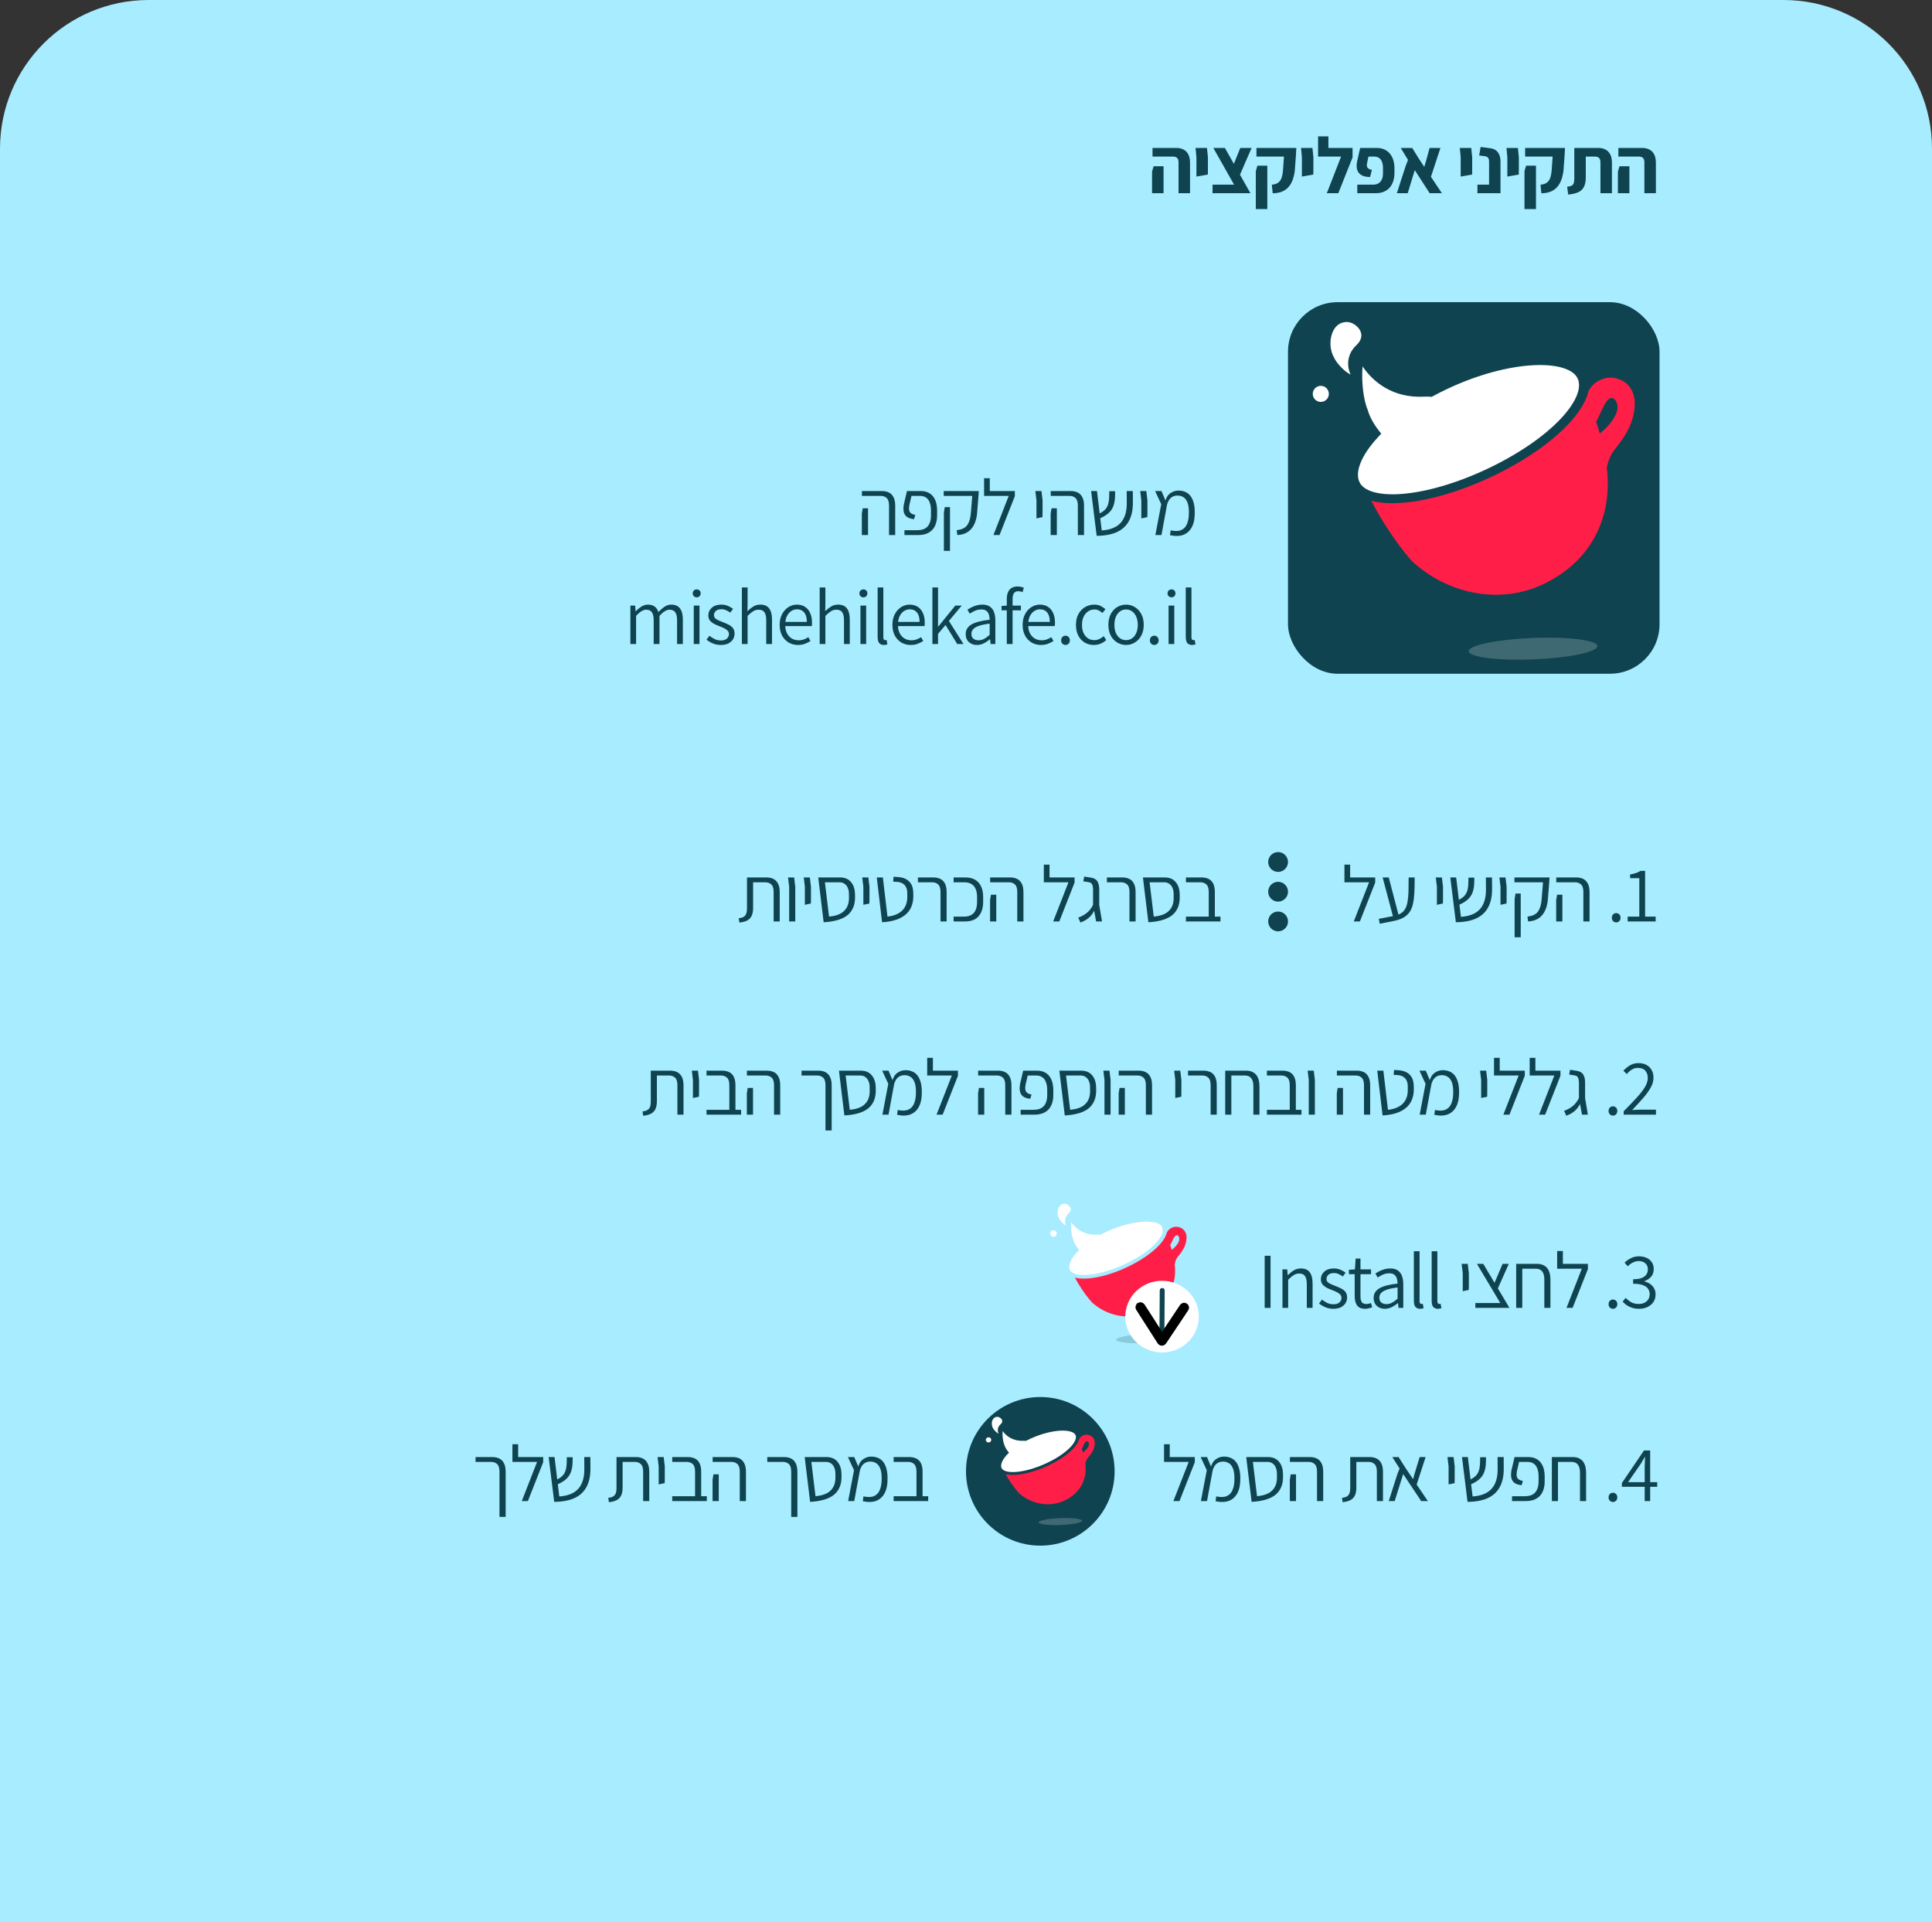 <svg width="390" height="388" viewBox="0 0 390 388" fill="none" xmlns="http://www.w3.org/2000/svg">
<rect x="0" y="0" width="390" height="388" fill="#333333" stroke="none"/>
<path d="M0 30C0 13.431 13.431 0 30 0H360C376.569 0 390 13.431 390 30V388H0V30Z" fill="#A8ECFF"/>
<circle cx="210" cy="297" r="15" fill="#0F434F"/>
<path d="M179.463 108V102.048C179.463 101.323 179.303 100.816 178.983 100.528C178.674 100.24 178.263 100.096 177.751 100.096H173.991V99.12H178.023C178.557 99.12 179.021 99.216 179.415 99.408C179.821 99.6 180.135 99.915 180.359 100.352C180.594 100.789 180.711 101.371 180.711 102.096V108H179.463ZM173.975 108V103.68L174.151 102.608H175.223V103.68V108H173.975ZM182.574 108V107.024H185.198C185.582 107.024 185.939 106.976 186.27 106.88C186.6 106.773 186.888 106.608 187.134 106.384C187.379 106.149 187.571 105.84 187.71 105.456C187.859 105.072 187.934 104.597 187.934 104.032V103.056C187.934 102.416 187.848 101.877 187.678 101.44C187.518 100.992 187.267 100.656 186.926 100.432C186.595 100.208 186.179 100.096 185.678 100.096H183.998L183.582 101.872C183.454 102.48 183.464 102.949 183.614 103.28C183.774 103.6 184.158 103.824 184.766 103.952L184.51 104.8C183.88 104.736 183.395 104.576 183.054 104.32C182.723 104.064 182.515 103.723 182.43 103.296C182.344 102.869 182.355 102.363 182.462 101.776L183.086 99.12H185.886C186.568 99.12 187.15 99.269 187.63 99.568C188.12 99.867 188.499 100.309 188.766 100.896C189.032 101.483 189.166 102.213 189.166 103.088V103.984C189.166 104.72 189.064 105.344 188.862 105.856C188.67 106.368 188.398 106.784 188.046 107.104C187.704 107.413 187.304 107.643 186.846 107.792C186.398 107.931 185.918 108 185.406 108H182.574ZM193.254 108L193.126 107.024C193.489 106.981 193.83 106.907 194.15 106.8C194.481 106.683 194.774 106.501 195.03 106.256C195.286 106 195.494 105.648 195.654 105.2C195.825 104.741 195.937 104.16 195.99 103.456L196.262 100.096H190.502V99.12H197.574L197.526 100L197.27 103.216C197.227 104.005 197.099 104.699 196.886 105.296C196.683 105.883 196.406 106.373 196.054 106.768C195.713 107.163 195.302 107.461 194.822 107.664C194.353 107.867 193.83 107.979 193.254 108ZM190.534 111.2V103.456L190.71 102.368H191.766V103.44V111.2H190.534ZM200.539 108L203.627 100.096H198.651V99.12H204.859V100.16L201.771 108H200.539ZM198.651 100.096V96.528H199.803V100.096H198.651ZM209.224 104.64V103.376V100.992L209 99.12H210.232L210.456 100.992V103.376L210.44 104.384L209.224 104.64ZM217.578 108V102.048C217.578 101.323 217.418 100.816 217.098 100.528C216.789 100.24 216.378 100.096 215.866 100.096H212.106V99.12H216.138C216.671 99.12 217.135 99.216 217.53 99.408C217.935 99.6 218.25 99.915 218.474 100.352C218.709 100.789 218.826 101.371 218.826 102.096V108H217.578ZM212.09 108V103.68L212.266 102.608H213.338V103.68V108H212.09ZM221.376 108.16L220.256 99.12H221.44L222.4 107.072C223.232 107.019 223.963 106.869 224.592 106.624C225.232 106.379 225.766 106.027 226.192 105.568C226.619 105.109 226.939 104.539 227.152 103.856C227.366 103.173 227.467 102.373 227.456 101.456L227.44 99.12H228.672L228.688 101.408C228.699 102.923 228.432 104.176 227.888 105.168C227.355 106.16 226.544 106.907 225.456 107.408C224.368 107.899 223.008 108.149 221.376 108.16ZM221.872 104.704L221.584 103.84C222.16 103.573 222.614 103.291 222.944 102.992C223.275 102.693 223.515 102.315 223.664 101.856C223.814 101.397 223.894 100.811 223.904 100.096L223.92 99.152H225.104L225.088 100.08C225.078 100.88 224.966 101.568 224.752 102.144C224.539 102.72 224.198 103.211 223.728 103.616C223.27 104.021 222.651 104.384 221.872 104.704ZM230.39 104.64V103.376V100.992L230.166 99.12H231.398L231.622 100.992V103.376L231.606 104.384L230.39 104.64ZM236.185 108.032L236.312 107.056C237.198 107.248 237.913 107.227 238.457 106.992C239.001 106.757 239.395 106.325 239.641 105.696C239.897 105.067 240.014 104.256 239.993 103.264C239.982 102.443 239.87 101.797 239.657 101.328C239.454 100.859 239.182 100.528 238.841 100.336C238.51 100.133 238.131 100.032 237.705 100.032C237.267 100.032 236.899 100.128 236.601 100.32C236.313 100.501 236.083 100.741 235.913 101.04C235.742 101.339 235.619 101.664 235.545 102.016L235.177 101.344C235.369 100.533 235.715 99.947 236.217 99.584C236.729 99.211 237.283 99.024 237.881 99.024C238.339 99.024 238.761 99.099 239.145 99.248C239.539 99.387 239.886 99.621 240.185 99.952C240.483 100.283 240.718 100.72 240.889 101.264C241.07 101.808 241.166 102.475 241.177 103.264C241.209 104.491 241.033 105.499 240.649 106.288C240.265 107.077 239.694 107.627 238.937 107.936C238.19 108.235 237.273 108.267 236.185 108.032ZM233.225 108L234.409 101.776L233.177 99.12H234.457L235.593 101.824L234.457 108H233.225ZM127.251 130V122.24H128.211L128.307 123.392H128.355C128.696 123.019 129.07 122.704 129.475 122.448C129.891 122.181 130.323 122.048 130.771 122.048C131.379 122.048 131.848 122.187 132.179 122.464C132.52 122.731 132.766 123.093 132.915 123.552C133.331 123.104 133.747 122.741 134.163 122.464C134.59 122.187 135.032 122.048 135.491 122.048C136.291 122.048 136.883 122.304 137.267 122.816C137.651 123.328 137.843 124.08 137.843 125.072V130H136.675V125.216C136.675 124.469 136.552 123.925 136.307 123.584C136.062 123.243 135.678 123.072 135.155 123.072C134.846 123.072 134.52 123.179 134.179 123.392C133.848 123.595 133.496 123.904 133.123 124.32V130H131.955V125.216C131.955 124.469 131.832 123.925 131.587 123.584C131.352 123.243 130.974 123.072 130.451 123.072C129.832 123.072 129.15 123.488 128.403 124.32V130H127.251ZM140.046 130V122.24H141.198V130H140.046ZM140.638 120.576C140.414 120.576 140.222 120.501 140.062 120.352C139.913 120.203 139.838 120.005 139.838 119.76C139.838 119.525 139.913 119.339 140.062 119.2C140.222 119.051 140.414 118.976 140.638 118.976C140.873 118.976 141.065 119.051 141.214 119.2C141.363 119.339 141.438 119.525 141.438 119.76C141.438 120.005 141.363 120.203 141.214 120.352C141.065 120.501 140.873 120.576 140.638 120.576ZM145.497 130.192C144.942 130.192 144.414 130.091 143.913 129.888C143.412 129.675 142.98 129.419 142.617 129.12L143.209 128.336C143.55 128.603 143.902 128.827 144.265 129.008C144.628 129.189 145.054 129.28 145.545 129.28C146.078 129.28 146.478 129.152 146.745 128.896C147.012 128.64 147.145 128.336 147.145 127.984C147.145 127.707 147.054 127.477 146.873 127.296C146.692 127.104 146.462 126.944 146.185 126.816C145.908 126.677 145.625 126.555 145.337 126.448C144.974 126.32 144.612 126.165 144.249 125.984C143.886 125.803 143.582 125.573 143.337 125.296C143.102 125.019 142.985 124.661 142.985 124.224C142.985 123.616 143.214 123.104 143.673 122.688C144.142 122.261 144.793 122.048 145.625 122.048C146.094 122.048 146.532 122.133 146.937 122.304C147.342 122.475 147.689 122.677 147.977 122.912L147.417 123.664C147.15 123.472 146.873 123.312 146.585 123.184C146.308 123.045 145.988 122.976 145.625 122.976C145.113 122.976 144.734 123.099 144.489 123.344C144.244 123.579 144.121 123.851 144.121 124.16C144.121 124.416 144.201 124.629 144.361 124.8C144.532 124.96 144.75 125.099 145.017 125.216C145.284 125.333 145.566 125.451 145.865 125.568C146.249 125.707 146.622 125.867 146.985 126.048C147.358 126.219 147.668 126.448 147.913 126.736C148.158 127.024 148.281 127.419 148.281 127.92C148.281 128.325 148.174 128.704 147.961 129.056C147.748 129.397 147.433 129.675 147.017 129.888C146.601 130.091 146.094 130.192 145.497 130.192ZM149.761 130V118.576H150.913V121.744L150.881 123.376C151.255 123.003 151.649 122.688 152.065 122.432C152.481 122.176 152.951 122.048 153.473 122.048C154.295 122.048 154.892 122.304 155.265 122.816C155.649 123.328 155.841 124.08 155.841 125.072V130H154.673V125.216C154.673 124.469 154.551 123.925 154.305 123.584C154.071 123.243 153.681 123.072 153.137 123.072C152.732 123.072 152.364 123.179 152.033 123.392C151.703 123.595 151.329 123.904 150.913 124.32V130H149.761ZM161.066 130.192C160.394 130.192 159.775 130.032 159.21 129.712C158.655 129.381 158.213 128.917 157.882 128.32C157.551 127.712 157.386 126.981 157.386 126.128C157.386 125.285 157.551 124.56 157.882 123.952C158.213 123.344 158.639 122.875 159.162 122.544C159.695 122.213 160.261 122.048 160.858 122.048C161.498 122.048 162.047 122.197 162.506 122.496C162.965 122.795 163.311 123.216 163.546 123.76C163.791 124.293 163.914 124.933 163.914 125.68C163.914 125.808 163.909 125.936 163.898 126.064C163.898 126.181 163.887 126.288 163.866 126.384H158.298L158.282 125.536H162.874C162.874 124.704 162.698 124.075 162.346 123.648C161.994 123.211 161.503 122.992 160.874 122.992C160.49 122.992 160.117 123.104 159.754 123.328C159.391 123.552 159.093 123.893 158.858 124.352C158.623 124.811 158.506 125.403 158.506 126.128C158.506 126.821 158.629 127.397 158.874 127.856C159.119 128.315 159.445 128.661 159.85 128.896C160.266 129.131 160.719 129.248 161.21 129.248C161.605 129.248 161.957 129.189 162.266 129.072C162.586 128.955 162.89 128.805 163.178 128.624L163.61 129.392C163.279 129.605 162.906 129.792 162.49 129.952C162.085 130.112 161.61 130.192 161.066 130.192ZM165.461 130V118.576H166.613V121.744L166.581 123.376C166.954 123.003 167.349 122.688 167.765 122.432C168.181 122.176 168.65 122.048 169.173 122.048C169.994 122.048 170.592 122.304 170.965 122.816C171.349 123.328 171.541 124.08 171.541 125.072V130H170.373V125.216C170.373 124.469 170.25 123.925 170.005 123.584C169.77 123.243 169.381 123.072 168.837 123.072C168.432 123.072 168.064 123.179 167.733 123.392C167.402 123.595 167.029 123.904 166.613 124.32V130H165.461ZM173.694 130V122.24H174.846V130H173.694ZM174.286 120.576C174.062 120.576 173.87 120.501 173.71 120.352C173.56 120.203 173.486 120.005 173.486 119.76C173.486 119.525 173.56 119.339 173.71 119.2C173.87 119.051 174.062 118.976 174.286 118.976C174.52 118.976 174.712 119.051 174.862 119.2C175.011 119.339 175.086 119.525 175.086 119.76C175.086 120.005 175.011 120.203 174.862 120.352C174.712 120.501 174.52 120.576 174.286 120.576ZM178.425 130.192C178.137 130.192 177.897 130.128 177.705 130C177.513 129.883 177.374 129.707 177.289 129.472C177.203 129.227 177.161 128.928 177.161 128.576V118.576H178.313V128.672C178.313 128.864 178.35 129.003 178.425 129.088C178.499 129.173 178.585 129.216 178.681 129.216C178.713 129.216 178.75 129.216 178.793 129.216C178.835 129.205 178.894 129.195 178.969 129.184L179.129 130.08C179.043 130.101 178.942 130.123 178.825 130.144C178.718 130.176 178.585 130.192 178.425 130.192ZM183.825 130.192C183.153 130.192 182.534 130.032 181.969 129.712C181.414 129.381 180.971 128.917 180.641 128.32C180.31 127.712 180.145 126.981 180.145 126.128C180.145 125.285 180.31 124.56 180.641 123.952C180.971 123.344 181.398 122.875 181.921 122.544C182.454 122.213 183.019 122.048 183.617 122.048C184.257 122.048 184.806 122.197 185.265 122.496C185.723 122.795 186.07 123.216 186.305 123.76C186.55 124.293 186.673 124.933 186.673 125.68C186.673 125.808 186.667 125.936 186.657 126.064C186.657 126.181 186.646 126.288 186.625 126.384H181.057L181.041 125.536H185.633C185.633 124.704 185.457 124.075 185.105 123.648C184.753 123.211 184.262 122.992 183.633 122.992C183.249 122.992 182.875 123.104 182.513 123.328C182.15 123.552 181.851 123.893 181.617 124.352C181.382 124.811 181.265 125.403 181.265 126.128C181.265 126.821 181.387 127.397 181.633 127.856C181.878 128.315 182.203 128.661 182.609 128.896C183.025 129.131 183.478 129.248 183.969 129.248C184.363 129.248 184.715 129.189 185.025 129.072C185.345 128.955 185.649 128.805 185.937 128.624L186.369 129.392C186.038 129.605 185.665 129.792 185.249 129.952C184.843 130.112 184.369 130.192 183.825 130.192ZM188.219 130V118.576H189.355V126.48H189.403L192.843 122.24H194.139L191.547 125.344L194.491 130H193.227L190.875 126.16L189.355 127.952V130H188.219ZM197.212 130.192C196.785 130.192 196.401 130.107 196.06 129.936C195.719 129.765 195.447 129.52 195.244 129.2C195.041 128.869 194.94 128.469 194.94 128C194.94 127.157 195.324 126.512 196.092 126.064C196.871 125.605 198.097 125.285 199.772 125.104C199.772 124.752 199.724 124.416 199.628 124.096C199.543 123.776 199.377 123.52 199.132 123.328C198.897 123.125 198.556 123.024 198.108 123.024C197.639 123.024 197.201 123.115 196.796 123.296C196.401 123.477 196.055 123.669 195.756 123.872L195.292 123.072C195.516 122.923 195.783 122.768 196.092 122.608C196.401 122.448 196.743 122.315 197.116 122.208C197.489 122.101 197.884 122.048 198.3 122.048C198.929 122.048 199.436 122.181 199.82 122.448C200.204 122.715 200.481 123.083 200.652 123.552C200.833 124.021 200.924 124.571 200.924 125.2V130H199.964L199.868 129.056H199.82C199.447 129.365 199.041 129.632 198.604 129.856C198.167 130.08 197.703 130.192 197.212 130.192ZM197.516 129.248C197.921 129.248 198.295 129.157 198.636 128.976C198.988 128.784 199.367 128.512 199.772 128.16V125.888C198.855 125.995 198.129 126.144 197.596 126.336C197.063 126.517 196.679 126.741 196.444 127.008C196.209 127.275 196.092 127.584 196.092 127.936C196.092 128.395 196.231 128.731 196.508 128.944C196.796 129.147 197.132 129.248 197.516 129.248ZM203.236 130V120.896C203.236 120.373 203.316 119.925 203.476 119.552C203.636 119.179 203.876 118.891 204.196 118.688C204.526 118.485 204.937 118.384 205.428 118.384C205.652 118.384 205.87 118.411 206.084 118.464C206.308 118.507 206.505 118.565 206.676 118.64L206.42 119.536C206.27 119.461 206.121 119.413 205.972 119.392C205.822 119.36 205.673 119.344 205.524 119.344C205.15 119.344 204.868 119.477 204.676 119.744C204.494 120.011 204.404 120.4 204.404 120.912V130H203.236ZM202.18 123.2V122.32L203.284 122.24H206.084V123.2H202.18ZM210.114 130.192C209.442 130.192 208.824 130.032 208.258 129.712C207.704 129.381 207.261 128.917 206.93 128.32C206.6 127.712 206.434 126.981 206.434 126.128C206.434 125.285 206.6 124.56 206.93 123.952C207.261 123.344 207.688 122.875 208.21 122.544C208.744 122.213 209.309 122.048 209.906 122.048C210.546 122.048 211.096 122.197 211.554 122.496C212.013 122.795 212.36 123.216 212.594 123.76C212.84 124.293 212.962 124.933 212.962 125.68C212.962 125.808 212.957 125.936 212.946 126.064C212.946 126.181 212.936 126.288 212.914 126.384H207.346L207.33 125.536H211.922C211.922 124.704 211.746 124.075 211.394 123.648C211.042 123.211 210.552 122.992 209.922 122.992C209.538 122.992 209.165 123.104 208.802 123.328C208.44 123.552 208.141 123.893 207.906 124.352C207.672 124.811 207.554 125.403 207.554 126.128C207.554 126.821 207.677 127.397 207.922 127.856C208.168 128.315 208.493 128.661 208.898 128.896C209.314 129.131 209.768 129.248 210.258 129.248C210.653 129.248 211.005 129.189 211.314 129.072C211.634 128.955 211.938 128.805 212.226 128.624L212.658 129.392C212.328 129.605 211.954 129.792 211.538 129.952C211.133 130.112 210.658 130.192 210.114 130.192ZM215.085 130.192C214.851 130.192 214.643 130.107 214.461 129.936C214.291 129.765 214.205 129.541 214.205 129.264C214.205 128.976 214.291 128.747 214.461 128.576C214.643 128.405 214.851 128.32 215.085 128.32C215.331 128.32 215.539 128.405 215.709 128.576C215.88 128.747 215.965 128.976 215.965 129.264C215.965 129.541 215.88 129.765 215.709 129.936C215.539 130.107 215.331 130.192 215.085 130.192ZM220.813 130.192C220.13 130.192 219.517 130.032 218.973 129.712C218.429 129.392 217.997 128.933 217.677 128.336C217.357 127.728 217.197 126.992 217.197 126.128C217.197 125.264 217.367 124.528 217.709 123.92C218.061 123.312 218.514 122.848 219.069 122.528C219.623 122.208 220.231 122.048 220.893 122.048C221.405 122.048 221.842 122.144 222.205 122.336C222.567 122.517 222.882 122.731 223.149 122.976L222.541 123.744C222.317 123.531 222.071 123.36 221.805 123.232C221.549 123.093 221.261 123.024 220.941 123.024C220.45 123.024 220.013 123.157 219.629 123.424C219.255 123.68 218.957 124.043 218.733 124.512C218.519 124.981 218.413 125.52 218.413 126.128C218.413 126.747 218.514 127.291 218.717 127.76C218.93 128.219 219.223 128.576 219.597 128.832C219.97 129.088 220.407 129.216 220.909 129.216C221.282 129.216 221.629 129.136 221.949 128.976C222.269 128.816 222.551 128.629 222.797 128.416L223.309 129.2C222.967 129.509 222.583 129.755 222.157 129.936C221.73 130.107 221.282 130.192 220.813 130.192ZM227.31 130.192C226.68 130.192 226.094 130.032 225.55 129.712C225.006 129.392 224.568 128.933 224.238 128.336C223.907 127.728 223.742 126.992 223.742 126.128C223.742 125.264 223.907 124.528 224.238 123.92C224.568 123.312 225.006 122.848 225.55 122.528C226.094 122.208 226.68 122.048 227.31 122.048C227.939 122.048 228.52 122.208 229.054 122.528C229.598 122.848 230.035 123.312 230.366 123.92C230.707 124.528 230.878 125.264 230.878 126.128C230.878 126.992 230.707 127.728 230.366 128.336C230.035 128.933 229.598 129.392 229.054 129.712C228.52 130.032 227.939 130.192 227.31 130.192ZM227.31 129.216C227.779 129.216 228.19 129.088 228.542 128.832C228.904 128.576 229.182 128.219 229.374 127.76C229.576 127.291 229.678 126.747 229.678 126.128C229.678 125.52 229.576 124.981 229.374 124.512C229.182 124.043 228.904 123.68 228.542 123.424C228.19 123.157 227.779 123.024 227.31 123.024C226.851 123.024 226.44 123.157 226.078 123.424C225.726 123.68 225.448 124.043 225.246 124.512C225.054 124.981 224.958 125.52 224.958 126.128C224.958 126.747 225.054 127.291 225.246 127.76C225.448 128.219 225.726 128.576 226.078 128.832C226.44 129.088 226.851 129.216 227.31 129.216ZM233.002 130.192C232.767 130.192 232.559 130.107 232.378 129.936C232.207 129.765 232.122 129.541 232.122 129.264C232.122 128.976 232.207 128.747 232.378 128.576C232.559 128.405 232.767 128.32 233.002 128.32C233.247 128.32 233.455 128.405 233.626 128.576C233.797 128.747 233.882 128.976 233.882 129.264C233.882 129.541 233.797 129.765 233.626 129.936C233.455 130.107 233.247 130.192 233.002 130.192ZM235.893 130V122.24H237.045V130H235.893ZM236.485 120.576C236.261 120.576 236.069 120.501 235.909 120.352C235.76 120.203 235.685 120.005 235.685 119.76C235.685 119.525 235.76 119.339 235.909 119.2C236.069 119.051 236.261 118.976 236.485 118.976C236.72 118.976 236.912 119.051 237.061 119.2C237.21 119.339 237.285 119.525 237.285 119.76C237.285 120.005 237.21 120.203 237.061 120.352C236.912 120.501 236.72 120.576 236.485 120.576ZM240.624 130.192C240.336 130.192 240.096 130.128 239.904 130C239.712 129.883 239.573 129.707 239.488 129.472C239.403 129.227 239.36 128.928 239.36 128.576V118.576H240.512V128.672C240.512 128.864 240.549 129.003 240.624 129.088C240.699 129.173 240.784 129.216 240.88 129.216C240.912 129.216 240.949 129.216 240.992 129.216C241.035 129.205 241.093 129.195 241.168 129.184L241.328 130.08C241.243 130.101 241.141 130.123 241.024 130.144C240.917 130.176 240.784 130.192 240.624 130.192Z" fill="#0F434F"/>
<path d="M273.281 186L276.369 178.096H271.393V177.12H277.601V178.16L274.513 186H273.281ZM271.393 178.096V174.528H272.545V178.096H271.393ZM278.514 186.464L278.338 185.472L281.186 184.928C281.815 184.811 282.327 184.635 282.722 184.4C283.127 184.165 283.437 183.856 283.65 183.472C283.874 183.088 284.034 182.608 284.13 182.032C284.237 181.456 284.301 180.763 284.322 179.952C284.343 179.141 284.354 178.197 284.354 177.12H285.57C285.57 178.272 285.549 179.291 285.506 180.176C285.463 181.061 285.367 181.835 285.218 182.496C285.069 183.147 284.834 183.696 284.514 184.144C284.205 184.592 283.778 184.965 283.234 185.264C282.701 185.552 282.023 185.776 281.202 185.936L278.514 186.464ZM281.202 185.024L279.106 177.12H280.338L282.402 185.024H281.202ZM290.057 182.64V181.376V178.992L289.833 177.12H291.065L291.289 178.992V181.376L291.273 182.384L290.057 182.64ZM293.883 186.16L292.763 177.12H293.947L294.907 185.072C295.739 185.019 296.47 184.869 297.099 184.624C297.739 184.379 298.273 184.027 298.699 183.568C299.126 183.109 299.446 182.539 299.659 181.856C299.873 181.173 299.974 180.373 299.963 179.456L299.947 177.12H301.179L301.195 179.408C301.206 180.923 300.939 182.176 300.395 183.168C299.862 184.16 299.051 184.907 297.963 185.408C296.875 185.899 295.515 186.149 293.883 186.16ZM294.379 182.704L294.091 181.84C294.667 181.573 295.121 181.291 295.451 180.992C295.782 180.693 296.022 180.315 296.171 179.856C296.321 179.397 296.401 178.811 296.411 178.096L296.427 177.152H297.611L297.595 178.08C297.585 178.88 297.473 179.568 297.259 180.144C297.046 180.72 296.705 181.211 296.235 181.616C295.777 182.021 295.158 182.384 294.379 182.704ZM302.897 182.64V181.376V178.992L302.673 177.12H303.905L304.129 178.992V181.376L304.113 182.384L302.897 182.64ZM308.468 186L308.34 185.024C308.702 184.981 309.044 184.907 309.364 184.8C309.694 184.683 309.988 184.501 310.244 184.256C310.5 184 310.708 183.648 310.868 183.2C311.038 182.741 311.15 182.16 311.204 181.456L311.476 178.096H305.715V177.12H312.788L312.74 178L312.484 181.216C312.441 182.005 312.313 182.699 312.1 183.296C311.897 183.883 311.62 184.373 311.268 184.768C310.926 185.163 310.516 185.461 310.036 185.664C309.566 185.867 309.044 185.979 308.468 186ZM305.748 189.2V181.456L305.924 180.368H306.98V181.44V189.2H305.748ZM319.625 186V180.048C319.625 179.323 319.465 178.816 319.145 178.528C318.835 178.24 318.425 178.096 317.913 178.096H314.153V177.12H318.185C318.718 177.12 319.182 177.216 319.577 177.408C319.982 177.6 320.297 177.915 320.521 178.352C320.755 178.789 320.873 179.371 320.873 180.096V186H319.625ZM314.137 186V181.68L314.313 180.608H315.385V181.68V186H314.137ZM326.25 186.192C326.016 186.192 325.808 186.107 325.626 185.936C325.456 185.765 325.37 185.541 325.37 185.264C325.37 184.976 325.456 184.747 325.626 184.576C325.808 184.405 326.016 184.32 326.25 184.32C326.496 184.32 326.704 184.405 326.874 184.576C327.045 184.747 327.13 184.976 327.13 185.264C327.13 185.541 327.045 185.765 326.874 185.936C326.704 186.107 326.496 186.192 326.25 186.192ZM328.565 186V185.024H330.917V177.264H329.061V176.512C329.52 176.437 329.92 176.341 330.261 176.224C330.603 176.096 330.912 175.952 331.189 175.792H332.085V185.024H334.213V186H328.565Z" fill="#0F434F"/>
<path d="M236.866 303L239.954 295.096H234.978V294.12H241.186V295.16L238.098 303H236.866ZM234.978 295.096V291.528H236.13V295.096H234.978ZM245.379 303.032L245.507 302.056C246.392 302.248 247.107 302.227 247.651 301.992C248.195 301.757 248.59 301.325 248.835 300.696C249.091 300.067 249.208 299.256 249.187 298.264C249.176 297.443 249.064 296.797 248.851 296.328C248.648 295.859 248.376 295.528 248.035 295.336C247.704 295.133 247.326 295.032 246.899 295.032C246.462 295.032 246.094 295.128 245.795 295.32C245.507 295.501 245.278 295.741 245.107 296.04C244.936 296.339 244.814 296.664 244.739 297.016L244.371 296.344C244.563 295.533 244.91 294.947 245.411 294.584C245.923 294.211 246.478 294.024 247.075 294.024C247.534 294.024 247.955 294.099 248.339 294.248C248.734 294.387 249.08 294.621 249.379 294.952C249.678 295.283 249.912 295.72 250.083 296.264C250.264 296.808 250.36 297.475 250.371 298.264C250.403 299.491 250.227 300.499 249.843 301.288C249.459 302.077 248.888 302.627 248.131 302.936C247.384 303.235 246.467 303.267 245.379 303.032ZM242.419 303L243.603 296.776L242.371 294.12H243.651L244.787 296.824L243.651 303H242.419ZM252.659 303.16L251.683 295.096L252.835 294.472L253.747 302.024C254.184 301.981 254.605 301.912 255.011 301.816C255.427 301.709 255.805 301.56 256.147 301.368C256.488 301.165 256.787 300.909 257.043 300.6C257.299 300.291 257.491 299.912 257.619 299.464C257.747 299.005 257.795 298.461 257.763 297.832V297.448C257.763 297 257.688 296.6 257.539 296.248C257.4 295.896 257.187 295.619 256.899 295.416C256.611 295.203 256.259 295.096 255.843 295.096H251.683L251.571 294.12H255.939C256.899 294.12 257.635 294.419 258.147 295.016C258.669 295.613 258.947 296.397 258.979 297.368L258.995 297.864C259.027 298.835 258.883 299.656 258.563 300.328C258.253 300.989 257.805 301.523 257.219 301.928C256.632 302.323 255.944 302.616 255.155 302.808C254.376 303 253.544 303.117 252.659 303.16ZM265.858 303V297.048C265.858 296.323 265.698 295.816 265.378 295.528C265.068 295.24 264.658 295.096 264.146 295.096H260.386V294.12H264.418C264.951 294.12 265.415 294.216 265.81 294.408C266.215 294.6 266.53 294.915 266.754 295.352C266.988 295.789 267.106 296.371 267.106 297.096V303H265.858ZM260.37 303V298.68L260.546 297.608H261.618V298.68V303H260.37ZM271.027 303.224L270.899 302.344C271.336 302.301 271.672 302.205 271.907 302.056C272.152 301.896 272.323 301.683 272.419 301.416C272.515 301.149 272.563 300.819 272.563 300.424V294.12H276.483C277.016 294.12 277.48 294.216 277.875 294.408C278.28 294.6 278.595 294.915 278.819 295.352C279.054 295.789 279.171 296.371 279.171 297.096V303H277.939V297.048C277.939 296.323 277.779 295.816 277.459 295.528C277.15 295.24 276.734 295.096 276.211 295.096H273.795V300.296C273.795 300.925 273.699 301.448 273.507 301.864C273.315 302.269 273.016 302.584 272.611 302.808C272.206 303.021 271.678 303.16 271.027 303.224ZM288.227 303H286.883L283.251 297.544L281.539 303H280.339L282.099 297.496L282.531 296.44L281.059 294.12H282.323L283.747 296.36L285.251 298.584L285.619 297.256L286.579 294.12H287.779L285.971 299.672L288.227 303ZM292.415 299.64V298.376V295.992L292.191 294.12H293.423L293.647 295.992V298.376L293.631 299.384L292.415 299.64ZM296.241 303.16L295.121 294.12H296.305L297.265 302.072C298.097 302.019 298.828 301.869 299.457 301.624C300.097 301.379 300.63 301.027 301.057 300.568C301.484 300.109 301.804 299.539 302.017 298.856C302.23 298.173 302.332 297.373 302.321 296.456L302.305 294.12H303.537L303.553 296.408C303.564 297.923 303.297 299.176 302.753 300.168C302.22 301.16 301.409 301.907 300.321 302.408C299.233 302.899 297.873 303.149 296.241 303.16ZM296.737 299.704L296.449 298.84C297.025 298.573 297.478 298.291 297.809 297.992C298.14 297.693 298.38 297.315 298.529 296.856C298.678 296.397 298.758 295.811 298.769 295.096L298.785 294.152H299.969L299.953 295.08C299.942 295.88 299.83 296.568 299.617 297.144C299.404 297.72 299.062 298.211 298.593 298.616C298.134 299.021 297.516 299.384 296.737 299.704ZM305.223 303V302.024H307.847C308.231 302.024 308.588 301.976 308.919 301.88C309.25 301.773 309.538 301.608 309.783 301.384C310.028 301.149 310.22 300.84 310.359 300.456C310.508 300.072 310.583 299.597 310.583 299.032V298.056C310.583 297.416 310.498 296.877 310.327 296.44C310.167 295.992 309.916 295.656 309.575 295.432C309.244 295.208 308.828 295.096 308.327 295.096H306.647L306.231 296.872C306.103 297.48 306.114 297.949 306.263 298.28C306.423 298.6 306.807 298.824 307.415 298.952L307.159 299.8C306.53 299.736 306.044 299.576 305.703 299.32C305.372 299.064 305.164 298.723 305.079 298.296C304.994 297.869 305.004 297.363 305.111 296.776L305.735 294.12H308.535C309.218 294.12 309.799 294.269 310.279 294.568C310.77 294.867 311.148 295.309 311.415 295.896C311.682 296.483 311.815 297.213 311.815 298.088V298.984C311.815 299.72 311.714 300.344 311.511 300.856C311.319 301.368 311.047 301.784 310.695 302.104C310.354 302.413 309.954 302.643 309.495 302.792C309.047 302.931 308.567 303 308.055 303H305.223ZM318.943 303V297.272C318.943 295.821 318.367 295.096 317.215 295.096H313.263V294.12H317.487C318.053 294.12 318.533 294.237 318.927 294.472C319.333 294.696 319.642 295.048 319.855 295.528C320.069 295.997 320.175 296.595 320.175 297.32V303H318.943ZM313.263 303V294.536H314.495V303H313.263ZM325.594 303.192C325.359 303.192 325.151 303.107 324.97 302.936C324.799 302.765 324.714 302.541 324.714 302.264C324.714 301.976 324.799 301.747 324.97 301.576C325.151 301.405 325.359 301.32 325.594 301.32C325.839 301.32 326.047 301.405 326.218 301.576C326.389 301.747 326.474 301.976 326.474 302.264C326.474 302.541 326.389 302.765 326.218 302.936C326.047 303.107 325.839 303.192 325.594 303.192ZM332.005 303V296.024C332.005 295.757 332.016 295.437 332.037 295.064C332.058 294.691 332.074 294.371 332.085 294.104H332.021C331.893 294.339 331.76 294.568 331.621 294.792C331.482 295.016 331.338 295.256 331.189 295.512L328.645 299.192H334.533V300.12H327.397V299.368L331.861 292.792H333.109V303H332.005Z" fill="#0F434F"/>
<path d="M129.833 225.224L129.705 224.344C130.142 224.301 130.478 224.205 130.713 224.056C130.958 223.896 131.129 223.683 131.225 223.416C131.321 223.149 131.369 222.819 131.369 222.424V216.12H135.289C135.822 216.12 136.286 216.216 136.681 216.408C137.086 216.6 137.401 216.915 137.625 217.352C137.86 217.789 137.977 218.371 137.977 219.096V225H136.745V219.048C136.745 218.323 136.585 217.816 136.265 217.528C135.956 217.24 135.54 217.096 135.017 217.096H132.601V222.296C132.601 222.925 132.505 223.448 132.313 223.864C132.121 224.269 131.822 224.584 131.417 224.808C131.012 225.021 130.484 225.16 129.833 225.224ZM139.88 221.64V220.376V217.992L139.656 216.12H140.888L141.112 217.992V220.376L141.096 221.384L139.88 221.64ZM147.227 225V219.048C147.227 218.323 147.067 217.816 146.747 217.528C146.437 217.24 146.021 217.096 145.498 217.096H142.618V216.12H145.77C146.304 216.12 146.773 216.216 147.179 216.408C147.584 216.6 147.898 216.915 148.122 217.352C148.346 217.789 148.458 218.371 148.458 219.096V225H147.227ZM142.618 225V224.024H149.595V225H142.618ZM156.248 225V219.048C156.248 218.323 156.088 217.816 155.768 217.528C155.459 217.24 155.048 217.096 154.536 217.096H150.776V216.12H154.808C155.342 216.12 155.806 216.216 156.2 216.408C156.606 216.6 156.92 216.915 157.144 217.352C157.379 217.789 157.496 218.371 157.496 219.096V225H156.248ZM150.76 225V220.68L150.936 219.608H152.008V220.68V225H150.76ZM166.634 228.2V219.048C166.634 218.323 166.474 217.816 166.154 217.528C165.845 217.24 165.429 217.096 164.906 217.096H161.802V216.12H165.194C165.727 216.12 166.191 216.216 166.586 216.408C166.991 216.6 167.306 216.915 167.53 217.352C167.765 217.789 167.882 218.371 167.882 219.096V228.2H166.634ZM170.449 225.16L169.473 217.096L170.625 216.472L171.537 224.024C171.974 223.981 172.395 223.912 172.801 223.816C173.217 223.709 173.595 223.56 173.937 223.368C174.278 223.165 174.577 222.909 174.833 222.6C175.089 222.291 175.281 221.912 175.409 221.464C175.537 221.005 175.585 220.461 175.553 219.832V219.448C175.553 219 175.478 218.6 175.329 218.248C175.19 217.896 174.977 217.619 174.689 217.416C174.401 217.203 174.049 217.096 173.633 217.096H169.473L169.361 216.12H173.729C174.689 216.12 175.425 216.419 175.937 217.016C176.459 217.613 176.737 218.397 176.769 219.368L176.785 219.864C176.817 220.835 176.673 221.656 176.353 222.328C176.043 222.989 175.595 223.523 175.009 223.928C174.422 224.323 173.734 224.616 172.945 224.808C172.166 225 171.334 225.117 170.449 225.16ZM181.088 225.032L181.216 224.056C182.101 224.248 182.816 224.227 183.36 223.992C183.904 223.757 184.298 223.325 184.544 222.696C184.8 222.067 184.917 221.256 184.896 220.264C184.885 219.443 184.773 218.797 184.56 218.328C184.357 217.859 184.085 217.528 183.744 217.336C183.413 217.133 183.034 217.032 182.608 217.032C182.17 217.032 181.802 217.128 181.504 217.32C181.216 217.501 180.986 217.741 180.816 218.04C180.645 218.339 180.522 218.664 180.448 219.016L180.08 218.344C180.272 217.533 180.618 216.947 181.12 216.584C181.632 216.211 182.186 216.024 182.784 216.024C183.242 216.024 183.664 216.099 184.048 216.248C184.442 216.387 184.789 216.621 185.088 216.952C185.386 217.283 185.621 217.72 185.792 218.264C185.973 218.808 186.069 219.475 186.08 220.264C186.112 221.491 185.936 222.499 185.552 223.288C185.168 224.077 184.597 224.627 183.84 224.936C183.093 225.235 182.176 225.267 181.088 225.032ZM178.128 225L179.312 218.776L178.08 216.12H179.36L180.496 218.824L179.36 225H178.128ZM189.055 225L192.143 217.096H187.167V216.12H193.375V217.16L190.287 225H189.055ZM187.167 217.096V213.528H188.319V217.096H187.167ZM202.924 225V219.048C202.924 218.323 202.764 217.816 202.444 217.528C202.134 217.24 201.724 217.096 201.212 217.096H197.452V216.12H201.484C202.017 216.12 202.481 216.216 202.876 216.408C203.281 216.6 203.596 216.915 203.82 217.352C204.054 217.789 204.172 218.371 204.172 219.096V225H202.924ZM197.436 225V220.68L197.612 219.608H198.684V220.68V225H197.436ZM206.034 225V224.024H208.658C209.042 224.024 209.399 223.976 209.73 223.88C210.061 223.773 210.349 223.608 210.594 223.384C210.839 223.149 211.031 222.84 211.17 222.456C211.319 222.072 211.394 221.597 211.394 221.032V220.056C211.394 219.416 211.309 218.877 211.138 218.44C210.978 217.992 210.727 217.656 210.386 217.432C210.055 217.208 209.639 217.096 209.138 217.096H207.458L207.042 218.872C206.914 219.48 206.925 219.949 207.074 220.28C207.234 220.6 207.618 220.824 208.226 220.952L207.97 221.8C207.341 221.736 206.855 221.576 206.514 221.32C206.183 221.064 205.975 220.723 205.89 220.296C205.805 219.869 205.815 219.363 205.922 218.776L206.546 216.12H209.346C210.029 216.12 210.61 216.269 211.09 216.568C211.581 216.867 211.959 217.309 212.226 217.896C212.493 218.483 212.626 219.213 212.626 220.088V220.984C212.626 221.72 212.525 222.344 212.322 222.856C212.13 223.368 211.858 223.784 211.506 224.104C211.165 224.413 210.765 224.643 210.306 224.792C209.858 224.931 209.378 225 208.866 225H206.034ZM214.938 225.16L213.962 217.096L215.114 216.472L216.026 224.024C216.464 223.981 216.885 223.912 217.29 223.816C217.706 223.709 218.085 223.56 218.426 223.368C218.768 223.165 219.066 222.909 219.322 222.6C219.578 222.291 219.77 221.912 219.898 221.464C220.026 221.005 220.074 220.461 220.042 219.832V219.448C220.042 219 219.968 218.6 219.818 218.248C219.68 217.896 219.466 217.619 219.178 217.416C218.89 217.203 218.538 217.096 218.122 217.096H213.962L213.85 216.12H218.218C219.178 216.12 219.914 216.419 220.426 217.016C220.949 217.613 221.226 218.397 221.258 219.368L221.274 219.864C221.306 220.835 221.162 221.656 220.842 222.328C220.533 222.989 220.085 223.523 219.498 223.928C218.912 224.323 218.224 224.616 217.434 224.808C216.656 225 215.824 225.117 214.938 225.16ZM222.953 225V217.992L222.729 216.12H223.961L224.185 217.992V225H222.953ZM231.307 225V219.048C231.307 218.323 231.147 217.816 230.827 217.528C230.518 217.24 230.107 217.096 229.595 217.096H225.835V216.12H229.867C230.401 216.12 230.865 216.216 231.259 216.408C231.665 216.6 231.979 216.915 232.203 217.352C232.438 217.789 232.555 218.371 232.555 219.096V225H231.307ZM225.819 225V220.68L225.995 219.608H227.067V220.68V225H225.819ZM237.245 221.64V220.376V217.992L237.021 216.12H238.253L238.477 217.992V220.376L238.461 221.384L237.245 221.64ZM244.383 225V219.048C244.383 218.323 244.223 217.816 243.903 217.528C243.594 217.24 243.178 217.096 242.655 217.096H239.823V216.12H242.927C243.46 216.12 243.93 216.216 244.335 216.408C244.74 216.6 245.055 216.915 245.279 217.352C245.503 217.789 245.615 218.371 245.615 219.096V225H244.383ZM253.009 225V219.272C253.009 217.821 252.433 217.096 251.281 217.096H247.329V216.12H251.553C252.119 216.12 252.599 216.237 252.993 216.472C253.399 216.696 253.708 217.048 253.921 217.528C254.135 217.997 254.241 218.595 254.241 219.32V225H253.009ZM247.329 225V216.536H248.561V225H247.329ZM260.353 225V219.048C260.353 218.323 260.193 217.816 259.873 217.528C259.564 217.24 259.148 217.096 258.625 217.096H255.745V216.12H258.897C259.43 216.12 259.9 216.216 260.305 216.408C260.71 216.6 261.025 216.915 261.249 217.352C261.473 217.789 261.585 218.371 261.585 219.096V225H260.353ZM255.745 225V224.024H262.721V225H255.745ZM264.191 225V217.992L263.967 216.12H265.199L265.423 217.992V225H264.191ZM275.34 225V219.048C275.34 218.323 275.18 217.816 274.86 217.528C274.551 217.24 274.14 217.096 273.628 217.096H269.868V216.12H273.9C274.433 216.12 274.897 216.216 275.292 216.408C275.697 216.6 276.012 216.915 276.236 217.352C276.471 217.789 276.588 218.371 276.588 219.096V225H275.34ZM269.852 225V220.68L270.028 219.608H271.1V220.68V225H269.852ZM279.09 225.16L278.018 216.12H279.25L280.178 224.024C280.733 223.971 281.256 223.853 281.746 223.672C282.237 223.491 282.669 223.235 283.042 222.904C283.426 222.563 283.72 222.131 283.922 221.608C284.125 221.075 284.21 220.435 284.178 219.688V219.288C284.178 218.851 284.104 218.472 283.954 218.152C283.816 217.821 283.592 217.56 283.282 217.368C282.984 217.165 282.6 217.048 282.13 217.016L281.33 216.968L281.41 215.976L282.306 216.04C282.914 216.072 283.442 216.205 283.89 216.44C284.349 216.675 284.706 217.011 284.962 217.448C285.218 217.885 285.357 218.445 285.378 219.128L285.394 219.576C285.426 220.547 285.288 221.379 284.978 222.072C284.68 222.765 284.237 223.331 283.65 223.768C283.074 224.205 282.397 224.536 281.618 224.76C280.84 224.984 279.997 225.117 279.09 225.16ZM289.542 225.032L289.67 224.056C290.556 224.248 291.27 224.227 291.814 223.992C292.358 223.757 292.753 223.325 292.998 222.696C293.254 222.067 293.372 221.256 293.35 220.264C293.34 219.443 293.228 218.797 293.014 218.328C292.812 217.859 292.54 217.528 292.198 217.336C291.868 217.133 291.489 217.032 291.062 217.032C290.625 217.032 290.257 217.128 289.958 217.32C289.67 217.501 289.441 217.741 289.27 218.04C289.1 218.339 288.977 218.664 288.902 219.016L288.534 218.344C288.726 217.533 289.073 216.947 289.574 216.584C290.086 216.211 290.641 216.024 291.238 216.024C291.697 216.024 292.118 216.099 292.502 216.248C292.897 216.387 293.244 216.621 293.542 216.952C293.841 217.283 294.076 217.72 294.246 218.264C294.428 218.808 294.524 219.475 294.534 220.264C294.566 221.491 294.39 222.499 294.006 223.288C293.622 224.077 293.052 224.627 292.294 224.936C291.548 225.235 290.63 225.267 289.542 225.032ZM286.582 225L287.766 218.776L286.534 216.12H287.814L288.95 218.824L287.814 225H286.582ZM298.993 221.64V220.376V217.992L298.769 216.12H300.001L300.225 217.992V220.376L300.209 221.384L298.993 221.64ZM303.475 225L306.563 217.096H301.587V216.12H307.795V217.16L304.707 225H303.475ZM301.587 217.096V213.528H302.739V217.096H301.587ZM310.676 225L313.764 217.096H308.788V216.12H314.996V217.16L311.908 225H310.676ZM308.788 217.096V213.528H309.94V217.096H308.788ZM319.35 225L318.726 221.656V218.68C318.726 218.179 318.667 217.8 318.55 217.544C318.432 217.277 318.176 217.117 317.782 217.064L316.758 216.904L316.934 215.944L318.278 216.152C318.907 216.248 319.344 216.493 319.59 216.888C319.846 217.283 319.974 217.848 319.974 218.584V221.672L320.534 225H319.35ZM316.182 225.224L315.734 224.232C316.47 223.965 317.088 223.613 317.59 223.176C318.102 222.728 318.518 222.141 318.838 221.416L319.238 222.2C319.035 222.723 318.79 223.181 318.502 223.576C318.214 223.96 317.878 224.285 317.494 224.552C317.11 224.819 316.672 225.043 316.182 225.224ZM325.594 225.192C325.359 225.192 325.151 225.107 324.97 224.936C324.799 224.765 324.714 224.541 324.714 224.264C324.714 223.976 324.799 223.747 324.97 223.576C325.151 223.405 325.359 223.32 325.594 223.32C325.839 223.32 326.047 223.405 326.218 223.576C326.389 223.747 326.474 223.976 326.474 224.264C326.474 224.541 326.389 224.765 326.218 224.936C326.047 225.107 325.839 225.192 325.594 225.192ZM327.765 225V224.312C328.81 223.256 329.696 222.333 330.421 221.544C331.146 220.744 331.696 220.029 332.069 219.4C332.442 218.771 332.629 218.173 332.629 217.608C332.629 217.011 332.464 216.52 332.133 216.136C331.813 215.752 331.306 215.56 330.613 215.56C330.186 215.56 329.781 215.677 329.397 215.912C329.024 216.147 328.688 216.445 328.389 216.808L327.701 216.136C328.128 215.677 328.581 215.309 329.061 215.032C329.541 214.744 330.106 214.6 330.757 214.6C331.376 214.6 331.909 214.723 332.357 214.968C332.816 215.213 333.168 215.56 333.413 216.008C333.658 216.445 333.781 216.963 333.781 217.56C333.781 218.211 333.594 218.867 333.221 219.528C332.858 220.189 332.352 220.893 331.701 221.64C331.061 222.376 330.32 223.187 329.477 224.072C329.754 224.051 330.042 224.035 330.341 224.024C330.64 224.003 330.922 223.992 331.189 223.992H334.277V225H327.765Z" fill="#0F434F"/>
<path d="M255.293 264V253.488H256.477V264H255.293ZM258.883 264V256.24H259.843L259.939 257.392H259.987C260.36 257.008 260.755 256.688 261.171 256.432C261.597 256.176 262.072 256.048 262.595 256.048C263.416 256.048 264.013 256.304 264.387 256.816C264.771 257.328 264.963 258.08 264.963 259.072V264H263.795V259.216C263.795 258.469 263.672 257.925 263.427 257.584C263.192 257.243 262.803 257.072 262.259 257.072C261.853 257.072 261.485 257.179 261.155 257.392C260.824 257.595 260.451 257.904 260.035 258.32V264H258.883ZM269.146 264.192C268.592 264.192 268.064 264.091 267.562 263.888C267.061 263.675 266.629 263.419 266.266 263.12L266.858 262.336C267.2 262.603 267.552 262.827 267.914 263.008C268.277 263.189 268.704 263.28 269.194 263.28C269.728 263.28 270.128 263.152 270.394 262.896C270.661 262.64 270.794 262.336 270.794 261.984C270.794 261.707 270.704 261.477 270.522 261.296C270.341 261.104 270.112 260.944 269.834 260.816C269.557 260.677 269.274 260.555 268.986 260.448C268.624 260.32 268.261 260.165 267.898 259.984C267.536 259.803 267.232 259.573 266.986 259.296C266.752 259.019 266.634 258.661 266.634 258.224C266.634 257.616 266.864 257.104 267.322 256.688C267.792 256.261 268.442 256.048 269.274 256.048C269.744 256.048 270.181 256.133 270.586 256.304C270.992 256.475 271.338 256.677 271.626 256.912L271.066 257.664C270.8 257.472 270.522 257.312 270.234 257.184C269.957 257.045 269.637 256.976 269.274 256.976C268.762 256.976 268.384 257.099 268.138 257.344C267.893 257.579 267.77 257.851 267.77 258.16C267.77 258.416 267.85 258.629 268.01 258.8C268.181 258.96 268.4 259.099 268.666 259.216C268.933 259.333 269.216 259.451 269.514 259.568C269.898 259.707 270.272 259.867 270.634 260.048C271.008 260.219 271.317 260.448 271.562 260.736C271.808 261.024 271.93 261.419 271.93 261.92C271.93 262.325 271.824 262.704 271.61 263.056C271.397 263.397 271.082 263.675 270.666 263.888C270.25 264.091 269.744 264.192 269.146 264.192ZM275.606 264.192C274.806 264.192 274.246 263.957 273.926 263.488C273.617 263.019 273.462 262.411 273.462 261.664V257.2H272.294V256.32L273.51 256.24L273.654 254.048H274.63V256.24H276.758V257.2H274.63V261.696C274.63 262.176 274.716 262.555 274.886 262.832C275.068 263.099 275.393 263.232 275.862 263.232C276.001 263.232 276.15 263.211 276.31 263.168C276.481 263.125 276.63 263.077 276.758 263.024L276.998 263.904C276.785 263.979 276.556 264.043 276.31 264.096C276.065 264.16 275.83 264.192 275.606 264.192ZM279.559 264.192C279.133 264.192 278.749 264.107 278.407 263.936C278.066 263.765 277.794 263.52 277.591 263.2C277.389 262.869 277.287 262.469 277.287 262C277.287 261.157 277.671 260.512 278.439 260.064C279.218 259.605 280.445 259.285 282.119 259.104C282.119 258.752 282.071 258.416 281.975 258.096C281.89 257.776 281.725 257.52 281.479 257.328C281.245 257.125 280.903 257.024 280.455 257.024C279.986 257.024 279.549 257.115 279.143 257.296C278.749 257.477 278.402 257.669 278.103 257.872L277.639 257.072C277.863 256.923 278.13 256.768 278.439 256.608C278.749 256.448 279.09 256.315 279.463 256.208C279.837 256.101 280.231 256.048 280.647 256.048C281.277 256.048 281.783 256.181 282.167 256.448C282.551 256.715 282.829 257.083 282.999 257.552C283.181 258.021 283.271 258.571 283.271 259.2V264H282.311L282.215 263.056H282.167C281.794 263.365 281.389 263.632 280.951 263.856C280.514 264.08 280.05 264.192 279.559 264.192ZM279.863 263.248C280.269 263.248 280.642 263.157 280.983 262.976C281.335 262.784 281.714 262.512 282.119 262.16V259.888C281.202 259.995 280.477 260.144 279.943 260.336C279.41 260.517 279.026 260.741 278.791 261.008C278.557 261.275 278.439 261.584 278.439 261.936C278.439 262.395 278.578 262.731 278.855 262.944C279.143 263.147 279.479 263.248 279.863 263.248ZM286.671 264.192C286.383 264.192 286.143 264.128 285.951 264C285.759 263.883 285.62 263.707 285.535 263.472C285.45 263.227 285.407 262.928 285.407 262.576V252.576H286.559V262.672C286.559 262.864 286.596 263.003 286.671 263.088C286.746 263.173 286.831 263.216 286.927 263.216C286.959 263.216 286.996 263.216 287.039 263.216C287.082 263.205 287.14 263.195 287.215 263.184L287.375 264.08C287.29 264.101 287.188 264.123 287.071 264.144C286.964 264.176 286.831 264.192 286.671 264.192ZM290.263 264.192C289.975 264.192 289.735 264.128 289.543 264C289.351 263.883 289.212 263.707 289.127 263.472C289.042 263.227 288.999 262.928 288.999 262.576V252.576H290.151V262.672C290.151 262.864 290.188 263.003 290.263 263.088C290.338 263.173 290.423 263.216 290.519 263.216C290.551 263.216 290.588 263.216 290.631 263.216C290.674 263.205 290.732 263.195 290.807 263.184L290.967 264.08C290.882 264.101 290.78 264.123 290.663 264.144C290.556 264.176 290.423 264.192 290.263 264.192ZM295.274 260.64V259.376V256.992L295.05 255.12H296.282L296.506 256.992V259.376L296.49 260.384L295.274 260.64ZM303.436 264L298.14 255.12H299.42L304.7 264H303.436ZM297.82 264V263.024H303.9L304.252 264H297.82ZM302.268 260.288L301.58 259.2L303.324 255.12H304.572L302.268 260.288ZM311.742 264V258.272C311.742 256.821 311.166 256.096 310.014 256.096H306.062V255.12H310.286C310.851 255.12 311.331 255.237 311.726 255.472C312.131 255.696 312.441 256.048 312.654 256.528C312.867 256.997 312.974 257.595 312.974 258.32V264H311.742ZM306.062 264V255.536H307.294V264H306.062ZM316.221 264L319.309 256.096H314.333V255.12H320.541V256.16L317.453 264H316.221ZM314.333 256.096V252.528H315.485V256.096H314.333ZM325.594 264.192C325.359 264.192 325.151 264.107 324.97 263.936C324.799 263.765 324.714 263.541 324.714 263.264C324.714 262.976 324.799 262.747 324.97 262.576C325.151 262.405 325.359 262.32 325.594 262.32C325.839 262.32 326.047 262.405 326.218 262.576C326.389 262.747 326.474 262.976 326.474 263.264C326.474 263.541 326.389 263.765 326.218 263.936C326.047 264.107 325.839 264.192 325.594 264.192ZM330.885 264.192C330.341 264.192 329.861 264.123 329.445 263.984C329.029 263.845 328.666 263.669 328.357 263.456C328.048 263.232 327.781 262.997 327.557 262.752L328.149 261.984C328.458 262.304 328.821 262.592 329.237 262.848C329.664 263.093 330.192 263.216 330.821 263.216C331.461 263.216 331.984 263.04 332.389 262.688C332.805 262.325 333.013 261.845 333.013 261.248C333.013 260.832 332.901 260.464 332.677 260.144C332.464 259.824 332.112 259.579 331.621 259.408C331.141 259.227 330.49 259.136 329.669 259.136V258.224C330.405 258.224 330.986 258.139 331.413 257.968C331.85 257.787 332.165 257.547 332.357 257.248C332.549 256.949 332.645 256.613 332.645 256.24C332.645 255.728 332.48 255.323 332.149 255.024C331.818 254.715 331.37 254.56 330.805 254.56C330.368 254.56 329.962 254.661 329.589 254.864C329.216 255.056 328.88 255.307 328.581 255.616L327.941 254.864C328.336 254.501 328.768 254.203 329.237 253.968C329.706 253.723 330.24 253.6 330.837 253.6C331.413 253.6 331.925 253.701 332.373 253.904C332.821 254.107 333.173 254.4 333.429 254.784C333.696 255.157 333.829 255.616 333.829 256.16C333.829 256.789 333.653 257.307 333.301 257.712C332.96 258.107 332.506 258.405 331.941 258.608V258.672C332.357 258.768 332.736 258.933 333.077 259.168C333.418 259.392 333.69 259.685 333.893 260.048C334.096 260.4 334.197 260.811 334.197 261.28C334.197 261.888 334.048 262.411 333.749 262.848C333.45 263.275 333.05 263.605 332.549 263.84C332.048 264.075 331.493 264.192 330.885 264.192Z" fill="#0F434F"/>
<path d="M149.254 186.224L149.126 185.344C149.564 185.301 149.9 185.205 150.134 185.056C150.38 184.896 150.55 184.683 150.646 184.416C150.742 184.149 150.79 183.819 150.79 183.424V177.12H154.71C155.244 177.12 155.708 177.216 156.102 177.408C156.508 177.6 156.822 177.915 157.046 178.352C157.281 178.789 157.398 179.371 157.398 180.096V186H156.166V180.048C156.166 179.323 156.006 178.816 155.686 178.528C155.377 178.24 154.961 178.096 154.438 178.096H152.022V183.296C152.022 183.925 151.926 184.448 151.734 184.864C151.542 185.269 151.244 185.584 150.838 185.808C150.433 186.021 149.905 186.16 149.254 186.224ZM159.302 186V178.992L159.078 177.12H160.31L160.534 178.992V186H159.302ZM162.472 182.64V181.376V178.992L162.248 177.12H163.48L163.704 178.992V181.376L163.688 182.384L162.472 182.64ZM166.266 186.16L165.29 178.096L166.442 177.472L167.354 185.024C167.792 184.981 168.213 184.912 168.618 184.816C169.034 184.709 169.413 184.56 169.754 184.368C170.096 184.165 170.394 183.909 170.65 183.6C170.906 183.291 171.098 182.912 171.226 182.464C171.354 182.005 171.402 181.461 171.37 180.832V180.448C171.37 180 171.296 179.6 171.146 179.248C171.008 178.896 170.794 178.619 170.506 178.416C170.218 178.203 169.866 178.096 169.45 178.096H165.29L165.178 177.12H169.546C170.506 177.12 171.242 177.419 171.754 178.016C172.277 178.613 172.554 179.397 172.586 180.368L172.602 180.864C172.634 181.835 172.49 182.656 172.17 183.328C171.861 183.989 171.413 184.523 170.826 184.928C170.24 185.323 169.552 185.616 168.762 185.808C167.984 186 167.152 186.117 166.266 186.16ZM174.281 182.64V181.376V178.992L174.057 177.12H175.289L175.513 178.992V181.376L175.497 182.384L174.281 182.64ZM178.059 186.16L176.987 177.12H178.219L179.147 185.024C179.702 184.971 180.225 184.853 180.715 184.672C181.206 184.491 181.638 184.235 182.011 183.904C182.395 183.563 182.689 183.131 182.891 182.608C183.094 182.075 183.179 181.435 183.147 180.688V180.288C183.147 179.851 183.073 179.472 182.923 179.152C182.785 178.821 182.561 178.56 182.251 178.368C181.953 178.165 181.569 178.048 181.099 178.016L180.299 177.968L180.379 176.976L181.275 177.04C181.883 177.072 182.411 177.205 182.859 177.44C183.318 177.675 183.675 178.011 183.931 178.448C184.187 178.885 184.326 179.445 184.347 180.128L184.363 180.576C184.395 181.547 184.257 182.379 183.947 183.072C183.649 183.765 183.206 184.331 182.619 184.768C182.043 185.205 181.366 185.536 180.587 185.76C179.809 185.984 178.966 186.117 178.059 186.16ZM189.855 186V180.048C189.855 179.323 189.695 178.816 189.375 178.528C189.066 178.24 188.65 178.096 188.127 178.096H185.295V177.12H188.399C188.932 177.12 189.402 177.216 189.807 177.408C190.212 177.6 190.527 177.915 190.751 178.352C190.975 178.789 191.087 179.371 191.087 180.096V186H189.855ZM192.497 186V185.024H194.625C195.201 185.024 195.681 184.912 196.065 184.688C196.46 184.464 196.753 184.133 196.945 183.696C197.137 183.248 197.233 182.704 197.233 182.064V181.056C197.233 180.416 197.137 179.877 196.945 179.44C196.753 178.992 196.46 178.656 196.065 178.432C195.681 178.208 195.201 178.096 194.625 178.096H192.497V177.12H194.865C195.633 177.12 196.284 177.269 196.817 177.568C197.351 177.867 197.756 178.315 198.033 178.912C198.321 179.509 198.465 180.24 198.465 181.104V182.016C198.465 182.88 198.321 183.611 198.033 184.208C197.756 184.795 197.351 185.243 196.817 185.552C196.284 185.851 195.633 186 194.865 186H192.497ZM205.349 186V180.048C205.349 179.323 205.189 178.816 204.869 178.528C204.559 178.24 204.149 178.096 203.637 178.096H199.877V177.12H203.909C204.442 177.12 204.906 177.216 205.301 177.408C205.706 177.6 206.021 177.915 206.245 178.352C206.479 178.789 206.597 179.371 206.597 180.096V186H205.349ZM199.861 186V181.68L200.037 180.608H201.109V181.68V186H199.861ZM212.598 186L215.686 178.096H210.71V177.12H216.918V178.16L213.83 186H212.598ZM210.71 178.096V174.528H211.862V178.096H210.71ZM221.272 186L220.648 182.656V179.68C220.648 179.179 220.589 178.8 220.472 178.544C220.354 178.277 220.098 178.117 219.704 178.064L218.68 177.904L218.856 176.944L220.2 177.152C220.829 177.248 221.266 177.493 221.512 177.888C221.768 178.283 221.896 178.848 221.896 179.584V182.672L222.456 186H221.272ZM218.104 186.224L217.656 185.232C218.392 184.965 219.01 184.613 219.512 184.176C220.024 183.728 220.44 183.141 220.76 182.416L221.16 183.2C220.957 183.723 220.712 184.181 220.424 184.576C220.136 184.96 219.8 185.285 219.416 185.552C219.032 185.819 218.594 186.043 218.104 186.224ZM228.001 186V180.048C228.001 179.323 227.841 178.816 227.521 178.528C227.211 178.24 226.795 178.096 226.273 178.096H223.441V177.12H226.545C227.078 177.12 227.547 177.216 227.953 177.408C228.358 177.6 228.673 177.915 228.897 178.352C229.121 178.789 229.233 179.371 229.233 180.096V186H228.001ZM231.811 186.16L230.835 178.096L231.987 177.472L232.899 185.024C233.337 184.981 233.758 184.912 234.163 184.816C234.579 184.709 234.958 184.56 235.299 184.368C235.641 184.165 235.939 183.909 236.195 183.6C236.451 183.291 236.643 182.912 236.771 182.464C236.899 182.005 236.947 181.461 236.915 180.832V180.448C236.915 180 236.841 179.6 236.691 179.248C236.553 178.896 236.339 178.619 236.051 178.416C235.763 178.203 235.411 178.096 234.995 178.096H230.835L230.723 177.12H235.091C236.051 177.12 236.787 177.419 237.299 178.016C237.822 178.613 238.099 179.397 238.131 180.368L238.147 180.864C238.179 181.835 238.035 182.656 237.715 183.328C237.406 183.989 236.958 184.523 236.371 184.928C235.785 185.323 235.097 185.616 234.307 185.808C233.529 186 232.697 186.117 231.811 186.16ZM244.002 186V180.048C244.002 179.323 243.842 178.816 243.522 178.528C243.213 178.24 242.797 178.096 242.274 178.096H239.394V177.12H242.546C243.079 177.12 243.549 177.216 243.954 177.408C244.359 177.6 244.674 177.915 244.898 178.352C245.122 178.789 245.234 179.371 245.234 180.096V186H244.002ZM239.394 186V185.024H246.37V186H239.394Z" fill="#0F434F"/>
<path d="M100.826 306.2V297.048C100.826 296.323 100.666 295.816 100.346 295.528C100.037 295.24 99.621 295.096 99.098 295.096H95.994V294.12H99.386C99.92 294.12 100.384 294.216 100.778 294.408C101.184 294.6 101.498 294.915 101.722 295.352C101.957 295.789 102.074 296.371 102.074 297.096V306.2H100.826ZM105.329 303L108.417 295.096H103.441V294.12H109.649V295.16L106.561 303H105.329ZM103.441 295.096V291.528H104.593V295.096H103.441ZM111.875 303.16L110.755 294.12H111.939L112.899 302.072C113.731 302.019 114.461 301.869 115.091 301.624C115.731 301.379 116.264 301.027 116.691 300.568C117.117 300.109 117.437 299.539 117.651 298.856C117.864 298.173 117.965 297.373 117.955 296.456L117.939 294.12H119.171L119.187 296.408C119.197 297.923 118.931 299.176 118.387 300.168C117.853 301.16 117.043 301.907 115.955 302.408C114.867 302.899 113.507 303.149 111.875 303.16ZM112.371 299.704L112.083 298.84C112.659 298.573 113.112 298.291 113.443 297.992C113.773 297.693 114.013 297.315 114.163 296.856C114.312 296.397 114.392 295.811 114.403 295.096L114.419 294.152H115.603L115.587 295.08C115.576 295.88 115.464 296.568 115.251 297.144C115.037 297.72 114.696 298.211 114.227 298.616C113.768 299.021 113.149 299.384 112.371 299.704ZM122.916 303.224L122.788 302.344C123.225 302.301 123.561 302.205 123.796 302.056C124.041 301.896 124.212 301.683 124.308 301.416C124.404 301.149 124.452 300.819 124.452 300.424V294.12H128.372C128.905 294.12 129.369 294.216 129.764 294.408C130.169 294.6 130.484 294.915 130.708 295.352C130.943 295.789 131.06 296.371 131.06 297.096V303H129.828V297.048C129.828 296.323 129.668 295.816 129.348 295.528C129.039 295.24 128.623 295.096 128.1 295.096H125.684V300.296C125.684 300.925 125.588 301.448 125.396 301.864C125.204 302.269 124.905 302.584 124.5 302.808C124.095 303.021 123.567 303.16 122.916 303.224ZM132.963 299.64V298.376V295.992L132.739 294.12H133.971L134.195 295.992V298.376L134.179 299.384L132.963 299.64ZM140.309 303V297.048C140.309 296.323 140.149 295.816 139.829 295.528C139.52 295.24 139.104 295.096 138.581 295.096H135.701V294.12H138.853C139.387 294.12 139.856 294.216 140.261 294.408C140.667 294.6 140.981 294.915 141.205 295.352C141.429 295.789 141.541 296.371 141.541 297.096V303H140.309ZM135.701 303V302.024H142.677V303H135.701ZM149.331 303V297.048C149.331 296.323 149.171 295.816 148.851 295.528C148.542 295.24 148.131 295.096 147.619 295.096H143.859V294.12H147.891C148.425 294.12 148.889 294.216 149.283 294.408C149.689 294.6 150.003 294.915 150.227 295.352C150.462 295.789 150.579 296.371 150.579 297.096V303H149.331ZM143.843 303V298.68L144.019 297.608H145.091V298.68V303H143.843ZM159.717 306.2V297.048C159.717 296.323 159.557 295.816 159.237 295.528C158.928 295.24 158.512 295.096 157.989 295.096H154.885V294.12H158.277C158.81 294.12 159.274 294.216 159.669 294.408C160.074 294.6 160.389 294.915 160.613 295.352C160.848 295.789 160.965 296.371 160.965 297.096V306.2H159.717ZM163.532 303.16L162.556 295.096L163.708 294.472L164.62 302.024C165.057 301.981 165.478 301.912 165.884 301.816C166.3 301.709 166.678 301.56 167.02 301.368C167.361 301.165 167.66 300.909 167.916 300.6C168.172 300.291 168.364 299.912 168.492 299.464C168.62 299.005 168.668 298.461 168.636 297.832V297.448C168.636 297 168.561 296.6 168.412 296.248C168.273 295.896 168.06 295.619 167.772 295.416C167.484 295.203 167.132 295.096 166.716 295.096H162.556L162.444 294.12H166.812C167.772 294.12 168.508 294.419 169.02 295.016C169.542 295.613 169.82 296.397 169.852 297.368L169.868 297.864C169.9 298.835 169.756 299.656 169.436 300.328C169.126 300.989 168.678 301.523 168.092 301.928C167.505 302.323 166.817 302.616 166.028 302.808C165.249 303 164.417 303.117 163.532 303.16ZM174.171 303.032L174.299 302.056C175.184 302.248 175.899 302.227 176.443 301.992C176.987 301.757 177.381 301.325 177.627 300.696C177.883 300.067 178 299.256 177.979 298.264C177.968 297.443 177.856 296.797 177.643 296.328C177.44 295.859 177.168 295.528 176.827 295.336C176.496 295.133 176.117 295.032 175.691 295.032C175.253 295.032 174.885 295.128 174.587 295.32C174.299 295.501 174.069 295.741 173.899 296.04C173.728 296.339 173.605 296.664 173.531 297.016L173.163 296.344C173.355 295.533 173.701 294.947 174.203 294.584C174.715 294.211 175.269 294.024 175.867 294.024C176.325 294.024 176.747 294.099 177.131 294.248C177.525 294.387 177.872 294.621 178.171 294.952C178.469 295.283 178.704 295.72 178.875 296.264C179.056 296.808 179.152 297.475 179.163 298.264C179.195 299.491 179.019 300.499 178.635 301.288C178.251 302.077 177.68 302.627 176.923 302.936C176.176 303.235 175.259 303.267 174.171 303.032ZM171.211 303L172.395 296.776L171.163 294.12H172.443L173.579 296.824L172.443 303H171.211ZM185.002 303V297.048C185.002 296.323 184.842 295.816 184.522 295.528C184.213 295.24 183.797 295.096 183.274 295.096H180.394V294.12H183.546C184.079 294.12 184.549 294.216 184.954 294.408C185.359 294.6 185.674 294.915 185.898 295.352C186.122 295.789 186.234 296.371 186.234 297.096V303H185.002ZM180.394 303V302.024H187.37V303H180.394Z" fill="#0F434F"/>
<path d="M237.902 39V32.76C237.902 32.344 237.806 32.051 237.614 31.88C237.433 31.699 237.171 31.608 236.83 31.608H232.654V29.864H237.454C237.987 29.864 238.462 29.965 238.878 30.168C239.294 30.371 239.619 30.691 239.854 31.128C240.099 31.565 240.222 32.147 240.222 32.872V39H237.902ZM232.558 39V34.632L232.878 33.56H234.878V34.632V39H232.558ZM241.514 35.64V34.232V31.736L241.338 29.864H243.642L243.834 31.736V34.232L243.818 35.24L241.514 35.64ZM250.095 39L244.927 29.864H247.263L252.415 39H250.095ZM244.767 39V37.272H251.167L251.823 39H244.767ZM250.239 35.416L248.927 33.448L250.367 29.864H252.655L250.239 35.416ZM256.912 39.016L256.736 37.288C257.077 37.256 257.381 37.187 257.648 37.08C257.915 36.963 258.139 36.797 258.32 36.584C258.512 36.36 258.661 36.067 258.768 35.704C258.875 35.341 258.949 34.899 258.992 34.376L259.184 31.608H253.632V29.864H261.68L261.6 31.368L261.424 33.768C261.392 34.493 261.285 35.171 261.104 35.8C260.933 36.429 260.677 36.984 260.336 37.464C259.995 37.944 259.541 38.323 258.976 38.6C258.421 38.867 257.733 39.005 256.912 39.016ZM253.504 42.2V34.536L253.824 33.448H255.824V34.52V42.2H253.504ZM262.806 35.64V34.232V31.736L262.63 29.864H264.934L265.126 31.736V34.232L265.11 35.24L262.806 35.64ZM267.834 39L270.714 31.608H266.074V29.864H273.034V31.768L270.154 39H267.834ZM266.074 31.608V27.528H268.154V31.608H266.074ZM273.987 39V37.272H277.219C277.528 37.272 277.8 37.224 278.035 37.128C278.28 37.021 278.488 36.872 278.659 36.68C278.83 36.477 278.958 36.237 279.043 35.96C279.128 35.683 279.171 35.368 279.171 35.016V33.832C279.171 33.405 279.107 33.027 278.979 32.696C278.862 32.355 278.67 32.088 278.403 31.896C278.136 31.704 277.8 31.608 277.395 31.608H276.243L275.955 32.952C275.88 33.347 275.912 33.645 276.051 33.848C276.19 34.051 276.483 34.2 276.931 34.296L276.563 35.736C275.784 35.725 275.187 35.587 274.771 35.32C274.355 35.043 274.083 34.685 273.955 34.248C273.838 33.8 273.827 33.299 273.923 32.744L274.563 29.864H277.939C278.686 29.864 279.32 30.035 279.843 30.376C280.376 30.717 280.782 31.192 281.059 31.8C281.347 32.408 281.491 33.123 281.491 33.944V34.904C281.491 35.544 281.4 36.12 281.219 36.632C281.048 37.144 280.798 37.576 280.467 37.928C280.136 38.28 279.742 38.547 279.283 38.728C278.835 38.909 278.328 39 277.763 39H273.987ZM291.061 39H288.597L285.589 34.344L284.165 39H281.973L283.749 33.512L284.229 32.28L282.757 29.864H285.077L286.357 31.944L287.509 33.688L287.941 32.232L288.581 29.864H290.773L288.853 35.688L291.061 39ZM294.859 35.64V34.232V31.736L294.683 29.864H296.987L297.179 31.736V34.232L297.163 35.24L294.859 35.64ZM298.24 39V37.272H300.592V32.648C300.592 32.243 300.512 31.965 300.352 31.816C300.203 31.656 299.989 31.56 299.712 31.528L298.592 31.384L298.88 29.672L300.88 29.928C301.541 30.013 302.043 30.296 302.384 30.776C302.725 31.245 302.896 31.848 302.896 32.584V39H298.24ZM304.278 35.64V34.232V31.736L304.102 29.864H306.406L306.598 31.736V34.232L306.582 35.24L304.278 35.64ZM311.146 39.016L310.97 37.288C311.312 37.256 311.616 37.187 311.882 37.08C312.149 36.963 312.373 36.797 312.554 36.584C312.746 36.36 312.896 36.067 313.002 35.704C313.109 35.341 313.184 34.899 313.226 34.376L313.418 31.608H307.866V29.864H315.914L315.834 31.368L315.658 33.768C315.626 34.493 315.52 35.171 315.338 35.8C315.168 36.429 314.912 36.984 314.57 37.464C314.229 37.944 313.776 38.323 313.21 38.6C312.656 38.867 311.968 39.005 311.146 39.016ZM307.738 42.2V34.536L308.058 33.448H310.058V34.52V42.2H307.738ZM316.56 39.272L316.352 37.704C316.768 37.651 317.077 37.571 317.28 37.464C317.483 37.347 317.616 37.176 317.68 36.952C317.755 36.728 317.792 36.44 317.792 36.088V29.864H322.64C323.173 29.864 323.643 29.965 324.048 30.168C324.464 30.371 324.789 30.691 325.024 31.128C325.269 31.565 325.392 32.147 325.392 32.872V39H323.072V32.76C323.072 32.344 322.976 32.051 322.784 31.88C322.603 31.699 322.341 31.608 322 31.608H320.112V35.784C320.112 36.605 319.984 37.256 319.728 37.736C319.483 38.216 319.099 38.573 318.576 38.808C318.053 39.043 317.381 39.197 316.56 39.272ZM331.94 39V32.76C331.94 32.344 331.844 32.051 331.652 31.88C331.471 31.699 331.209 31.608 330.868 31.608H326.692V29.864H331.492C332.025 29.864 332.5 29.965 332.916 30.168C333.332 30.371 333.657 30.691 333.892 31.128C334.137 31.565 334.26 32.147 334.26 32.872V39H331.94ZM326.596 39V34.632L326.916 33.56H328.916V34.632V39H326.596Z" fill="#0F434F"/>
<path opacity="0.2" d="M230.862 271.121C233.902 271.001 236.35 270.506 236.327 270.013C236.304 269.52 233.828 269.217 230.787 269.337C227.747 269.457 225.299 269.953 225.322 270.446C225.341 270.938 227.821 271.241 230.862 271.121Z" fill="#0F434F"/>
<path fill-rule="evenodd" clip-rule="evenodd" d="M216.984 257.901C217.678 259.195 218.8 261.055 220.424 262.896C223.432 265.633 227.915 266.609 231.705 264.847C236 262.852 237.627 259.04 237.131 255.138V255.119C237.313 254.355 237.52 254.007 237.734 253.72C237.796 253.635 237.873 253.54 237.958 253.433C238.24 253.085 238.629 252.605 239.005 251.87C239.238 251.418 239.514 250.638 239.523 249.871C239.53 249.483 239.465 249.022 239.215 248.605C238.95 248.156 238.518 247.834 237.948 247.695C237.108 247.49 236.389 247.815 235.928 248.267C235.763 248.431 235.65 248.598 235.562 248.782C235.523 248.946 235.468 249.107 235.403 249.271C235.112 249.997 234.57 250.755 233.847 251.51C232.395 253.016 230.136 254.566 227.377 255.848C224.615 257.13 221.895 257.888 219.72 258.062C218.686 258.144 217.749 258.1 216.984 257.901ZM216.352 256.653C215.48 254.737 218.68 250.945 223.753 248.589C228.648 246.319 233.419 246.025 234.713 247.853C234.771 248.156 234.726 248.52 234.554 248.946C234.317 249.53 233.86 250.193 233.183 250.897C231.828 252.302 229.675 253.793 226.988 255.04C224.301 256.287 221.688 257.007 219.649 257.171C218.628 257.253 217.775 257.196 217.137 257.013C216.809 256.919 216.553 256.799 216.355 256.653H216.352ZM236.567 252.268L236.538 252.305C236.441 251.964 236.334 251.636 236.227 251.32C236.282 251.219 236.34 251.109 236.398 250.992C236.45 250.885 236.505 250.774 236.557 250.66C236.622 250.521 236.69 250.386 236.752 250.256C236.868 250.019 236.992 249.795 237.115 249.631C237.176 249.549 237.241 249.476 237.309 249.426C237.377 249.375 237.458 249.337 237.543 249.337C237.705 249.337 237.851 249.451 237.938 249.615C238.029 249.779 238.074 250.01 238.045 250.275C237.987 250.78 237.442 251.604 236.57 252.268H236.567Z" fill="#FF1E47"/>
<path fill-rule="evenodd" clip-rule="evenodd" d="M215.704 244.939C214.735 245.823 214.978 246.938 215.218 247.383C214.637 247.118 213.97 246.369 213.775 245.921C213.584 245.611 213.299 244.772 213.665 243.872C214.034 242.972 214.822 242.94 215.169 243.038C215.788 243.209 216.67 244.052 215.704 244.939ZM223.403 248.617C226.08 247.373 228.738 246.713 230.826 246.606C231.87 246.552 232.752 246.638 233.413 246.843C234.077 247.048 234.466 247.354 234.635 247.702C234.81 248.059 234.813 248.52 234.58 249.104C234.343 249.688 233.883 250.351 233.209 251.055C231.854 252.46 229.698 253.95 227.011 255.198C224.323 256.445 221.714 257.165 219.672 257.329C218.65 257.411 217.798 257.354 217.159 257.171C216.521 256.988 216.145 256.698 215.976 256.35C215.788 255.965 215.785 255.444 216.051 254.784C216.313 254.127 216.822 253.376 217.568 252.596L217.834 252.318L217.594 252.018C217.072 251.361 216.787 250.73 216.686 250.364L216.68 250.332L216.667 250.304C216.449 249.805 216.274 248.955 216.223 248.027C216.197 247.579 216.2 247.127 216.239 246.707C217.114 247.976 218.8 249.363 221.49 249.227C221.681 249.217 221.856 249.22 222.019 249.23L222.151 249.239L222.268 249.176C222.634 248.984 223.01 248.797 223.399 248.617H223.403ZM212.666 249.663C212.845 249.657 213.015 249.584 213.139 249.459C213.263 249.334 213.333 249.167 213.333 248.993C213.333 248.819 213.263 248.652 213.139 248.527C213.015 248.402 212.845 248.329 212.666 248.324C212.488 248.329 212.318 248.402 212.194 248.527C212.07 248.652 212 248.819 212 248.993C212 249.167 212.07 249.334 212.194 249.459C212.318 249.584 212.488 249.657 212.666 249.663Z" fill="white"/>
<path d="M242 265.769C242 269.763 238.676 273 234.577 273C230.477 273 227.153 269.763 227.153 265.769C227.153 261.776 230.477 258.538 234.577 258.538C238.676 258.538 242 261.776 242 265.769Z" fill="white"/>
<path d="M234.609 260.496L234.544 269.937" stroke="#0F434F" stroke-miterlimit="10" stroke-linecap="round"/>
<path d="M229.941 263.433C230.168 263.306 230.46 263.369 230.622 263.591L234.577 269.748L238.629 263.685C238.791 263.464 239.083 263.401 239.309 263.559C239.536 263.717 239.601 264.001 239.439 264.222L234.966 270.916C234.868 271.042 234.706 271.137 234.544 271.137C234.382 271.137 234.22 271.042 234.123 270.916L229.779 264.127C229.714 264.033 229.714 263.969 229.714 263.875C229.714 263.717 229.811 263.559 229.941 263.464V263.433Z" fill="#0F434F"/>
<path d="M229.941 263.433C230.168 263.306 230.46 263.369 230.622 263.591L234.577 269.748L238.629 263.685C238.791 263.464 239.083 263.401 239.309 263.559C239.536 263.717 239.601 264.001 239.439 264.222L234.966 270.916C234.868 271.042 234.706 271.137 234.544 271.137C234.382 271.137 234.22 271.042 234.123 270.916L229.779 264.127C229.714 264.033 229.714 263.969 229.714 263.875C229.714 263.717 229.811 263.559 229.941 263.464V263.433Z" stroke="black"/>
<circle cx="258" cy="174" r="2" fill="#0F434F"/>
<circle cx="258" cy="180" r="2" fill="#0F434F"/>
<circle cx="258" cy="186" r="2" fill="#0F434F"/>
<path opacity="0.2" d="M214.08 307.832C216.507 307.739 218.461 307.354 218.445 306.971C218.429 306.588 216.448 306.352 214.021 306.445C211.595 306.538 209.64 306.923 209.657 307.306C209.673 307.689 211.654 307.925 214.08 307.832Z" fill="white"/>
<path fill-rule="evenodd" clip-rule="evenodd" d="M202.999 297.569C203.553 298.573 204.448 300.017 205.746 301.447C208.147 303.573 211.727 304.33 214.754 302.964C218.185 301.415 219.483 298.456 219.088 295.425L219.087 295.41C219.234 294.818 219.399 294.548 219.569 294.325C219.62 294.258 219.68 294.185 219.749 294.102C219.974 293.831 220.284 293.458 220.586 292.887C220.771 292.536 220.993 291.932 221 291.336C221.004 291.034 220.953 290.677 220.754 290.352C220.542 290.005 220.197 289.755 219.742 289.647C219.071 289.489 218.497 289.741 218.128 290.09C217.995 290.217 217.905 290.348 217.837 290.489C217.804 290.616 217.762 290.743 217.709 290.87C217.476 291.433 217.044 292.023 216.466 292.607C215.306 293.776 213.504 294.98 211.299 295.975C209.094 296.97 206.922 297.558 205.184 297.694C204.358 297.759 203.611 297.723 202.999 297.569ZM202.493 296.6C201.796 295.112 204.351 292.168 208.402 290.34C212.31 288.576 216.12 288.348 217.154 289.769C217.2 290.004 217.165 290.285 217.027 290.616C216.839 291.07 216.473 291.586 215.932 292.132C214.85 293.222 213.131 294.379 210.985 295.348C208.838 296.317 206.753 296.874 205.124 297.002C204.309 297.066 203.628 297.021 203.117 296.879C202.856 296.806 202.65 296.711 202.493 296.6ZM218.635 293.194L218.611 293.222C218.532 292.957 218.448 292.702 218.361 292.458C218.406 292.379 218.451 292.293 218.497 292.203C218.538 292.12 218.582 292.032 218.624 291.944C218.676 291.837 218.729 291.73 218.779 291.63C218.873 291.445 218.97 291.272 219.068 291.145C219.117 291.081 219.169 291.026 219.224 290.986C219.279 290.946 219.342 290.918 219.411 290.918C219.541 290.918 219.656 291.008 219.728 291.134C219.8 291.262 219.837 291.44 219.812 291.647C219.764 292.039 219.329 292.678 218.635 293.194Z" fill="#FF1E47"/>
<path fill-rule="evenodd" clip-rule="evenodd" d="M201.976 287.504C201.204 288.191 201.397 289.056 201.589 289.402C201.126 289.197 200.592 288.615 200.436 288.268C200.285 288.028 200.055 287.375 200.348 286.677C200.643 285.979 201.272 285.954 201.55 286.029C202.044 286.161 202.749 286.817 201.976 287.504ZM208.124 290.359C210.264 289.393 212.384 288.88 214.051 288.797C214.885 288.755 215.588 288.821 216.116 288.98C216.646 289.139 216.956 289.376 217.092 289.647C217.231 289.923 217.234 290.282 217.047 290.735C216.859 291.188 216.491 291.704 215.951 292.25C214.87 293.34 213.149 294.498 211.003 295.466C208.857 296.435 206.772 296.993 205.144 297.121C204.327 297.185 203.647 297.139 203.137 296.997C202.626 296.855 202.327 296.63 202.193 296.361C202.042 296.063 202.041 295.657 202.253 295.145C202.462 294.634 202.869 294.052 203.465 293.445L203.678 293.229L203.487 292.996C203.071 292.487 202.843 291.995 202.762 291.712L202.756 291.689L202.745 291.667C202.571 291.28 202.431 290.619 202.39 289.899C202.369 289.551 202.373 289.201 202.404 288.874C203.103 289.858 204.449 290.935 206.598 290.831C206.75 290.824 206.89 290.825 207.021 290.835L207.127 290.842L207.221 290.794C207.513 290.644 207.813 290.499 208.124 290.359ZM199.55 291.172C199.853 291.172 200.1 290.939 200.1 290.651C200.1 290.364 199.853 290.13 199.55 290.13C199.245 290.13 199 290.364 199 290.651C199 290.939 199.245 291.172 199.55 291.172Z" fill="white"/>
<rect x="260" y="61" width="75" height="75" rx="10" fill="#0F434F"/>
<path opacity="0.2" d="M309.556 133.104C316.726 132.814 322.499 131.611 322.451 130.416C322.403 129.221 316.551 128.487 309.381 128.776C302.211 129.065 296.438 130.268 296.486 131.463C296.534 132.658 302.386 133.393 309.556 133.104Z" fill="white"/>
<path fill-rule="evenodd" clip-rule="evenodd" d="M276.816 101.087C278.453 104.221 281.097 108.726 284.93 113.187C292.025 119.818 302.601 122.18 311.545 117.917C321.682 113.087 325.519 103.856 324.351 94.4L324.346 94.354C324.782 92.505 325.271 91.664 325.772 90.968C325.921 90.76 326.1 90.531 326.303 90.273C326.97 89.427 327.886 88.266 328.777 86.485C329.324 85.39 329.979 83.504 329.999 81.645C330.012 80.703 329.863 79.589 329.274 78.577C328.648 77.494 327.629 76.714 326.282 76.377C324.301 75.883 322.606 76.671 321.516 77.759C321.122 78.156 320.857 78.563 320.654 79.004C320.559 79.398 320.434 79.795 320.277 80.19C319.589 81.949 318.312 83.787 316.605 85.609C313.178 89.257 307.852 93.011 301.337 96.116C294.823 99.22 288.407 101.053 283.272 101.479C280.831 101.681 278.622 101.57 276.816 101.087ZM275.319 98.066C273.26 93.424 280.811 84.24 292.779 78.537C304.325 73.036 315.581 72.324 318.636 76.755C318.772 77.49 318.669 78.368 318.263 79.4C317.707 80.815 316.626 82.424 315.026 84.127C311.831 87.529 306.75 91.139 300.409 94.161C294.068 97.182 287.906 98.922 283.094 99.321C280.686 99.521 278.672 99.379 277.164 98.936C276.393 98.709 275.784 98.413 275.319 98.066ZM323.012 87.44L322.942 87.529C322.71 86.702 322.461 85.906 322.204 85.146C322.337 84.899 322.469 84.63 322.606 84.349C322.726 84.091 322.855 83.817 322.979 83.542C323.132 83.209 323.29 82.874 323.439 82.562C323.717 81.986 324.002 81.446 324.293 81.049C324.438 80.85 324.591 80.678 324.753 80.553C324.914 80.429 325.101 80.342 325.304 80.342C325.689 80.342 326.029 80.621 326.24 81.015C326.456 81.415 326.564 81.969 326.489 82.614C326.348 83.839 325.063 85.833 323.012 87.44Z" fill="#FF1E47"/>
<path fill-rule="evenodd" clip-rule="evenodd" d="M273.794 69.691C271.511 71.834 272.083 74.532 272.65 75.614C271.283 74.972 269.704 73.158 269.244 72.074C268.796 71.327 268.117 69.288 268.983 67.112C269.853 64.935 271.714 64.857 272.534 65.09C273.993 65.501 276.078 67.547 273.794 69.691ZM291.959 78.598C298.279 75.585 304.545 73.985 309.468 73.724C311.934 73.593 314.011 73.8 315.569 74.294C317.135 74.791 318.051 75.531 318.453 76.376C318.863 77.237 318.872 78.359 318.321 79.769C317.765 81.184 316.679 82.792 315.084 84.496C311.889 87.897 306.804 91.507 300.463 94.529C294.122 97.551 287.964 99.291 283.152 99.689C280.74 99.889 278.73 99.748 277.222 99.305C275.713 98.862 274.83 98.16 274.432 97.319C273.989 96.39 273.985 95.125 274.611 93.526C275.228 91.932 276.43 90.118 278.191 88.225L278.821 87.552L278.258 86.824C277.027 85.235 276.355 83.701 276.115 82.818L276.098 82.746L276.065 82.677C275.551 81.469 275.137 79.41 275.017 77.164C274.955 76.078 274.967 74.986 275.058 73.965C277.122 77.035 281.101 80.394 287.45 80.071C287.897 80.048 288.312 80.052 288.697 80.081L289.012 80.104L289.29 79.953C290.152 79.488 291.039 79.035 291.959 78.598ZM266.625 81.133C267.52 81.133 268.249 80.406 268.249 79.509C268.249 78.612 267.52 77.885 266.625 77.885C265.725 77.885 265 78.612 265 79.509C265 80.406 265.725 81.133 266.625 81.133Z" fill="white"/>
</svg>

